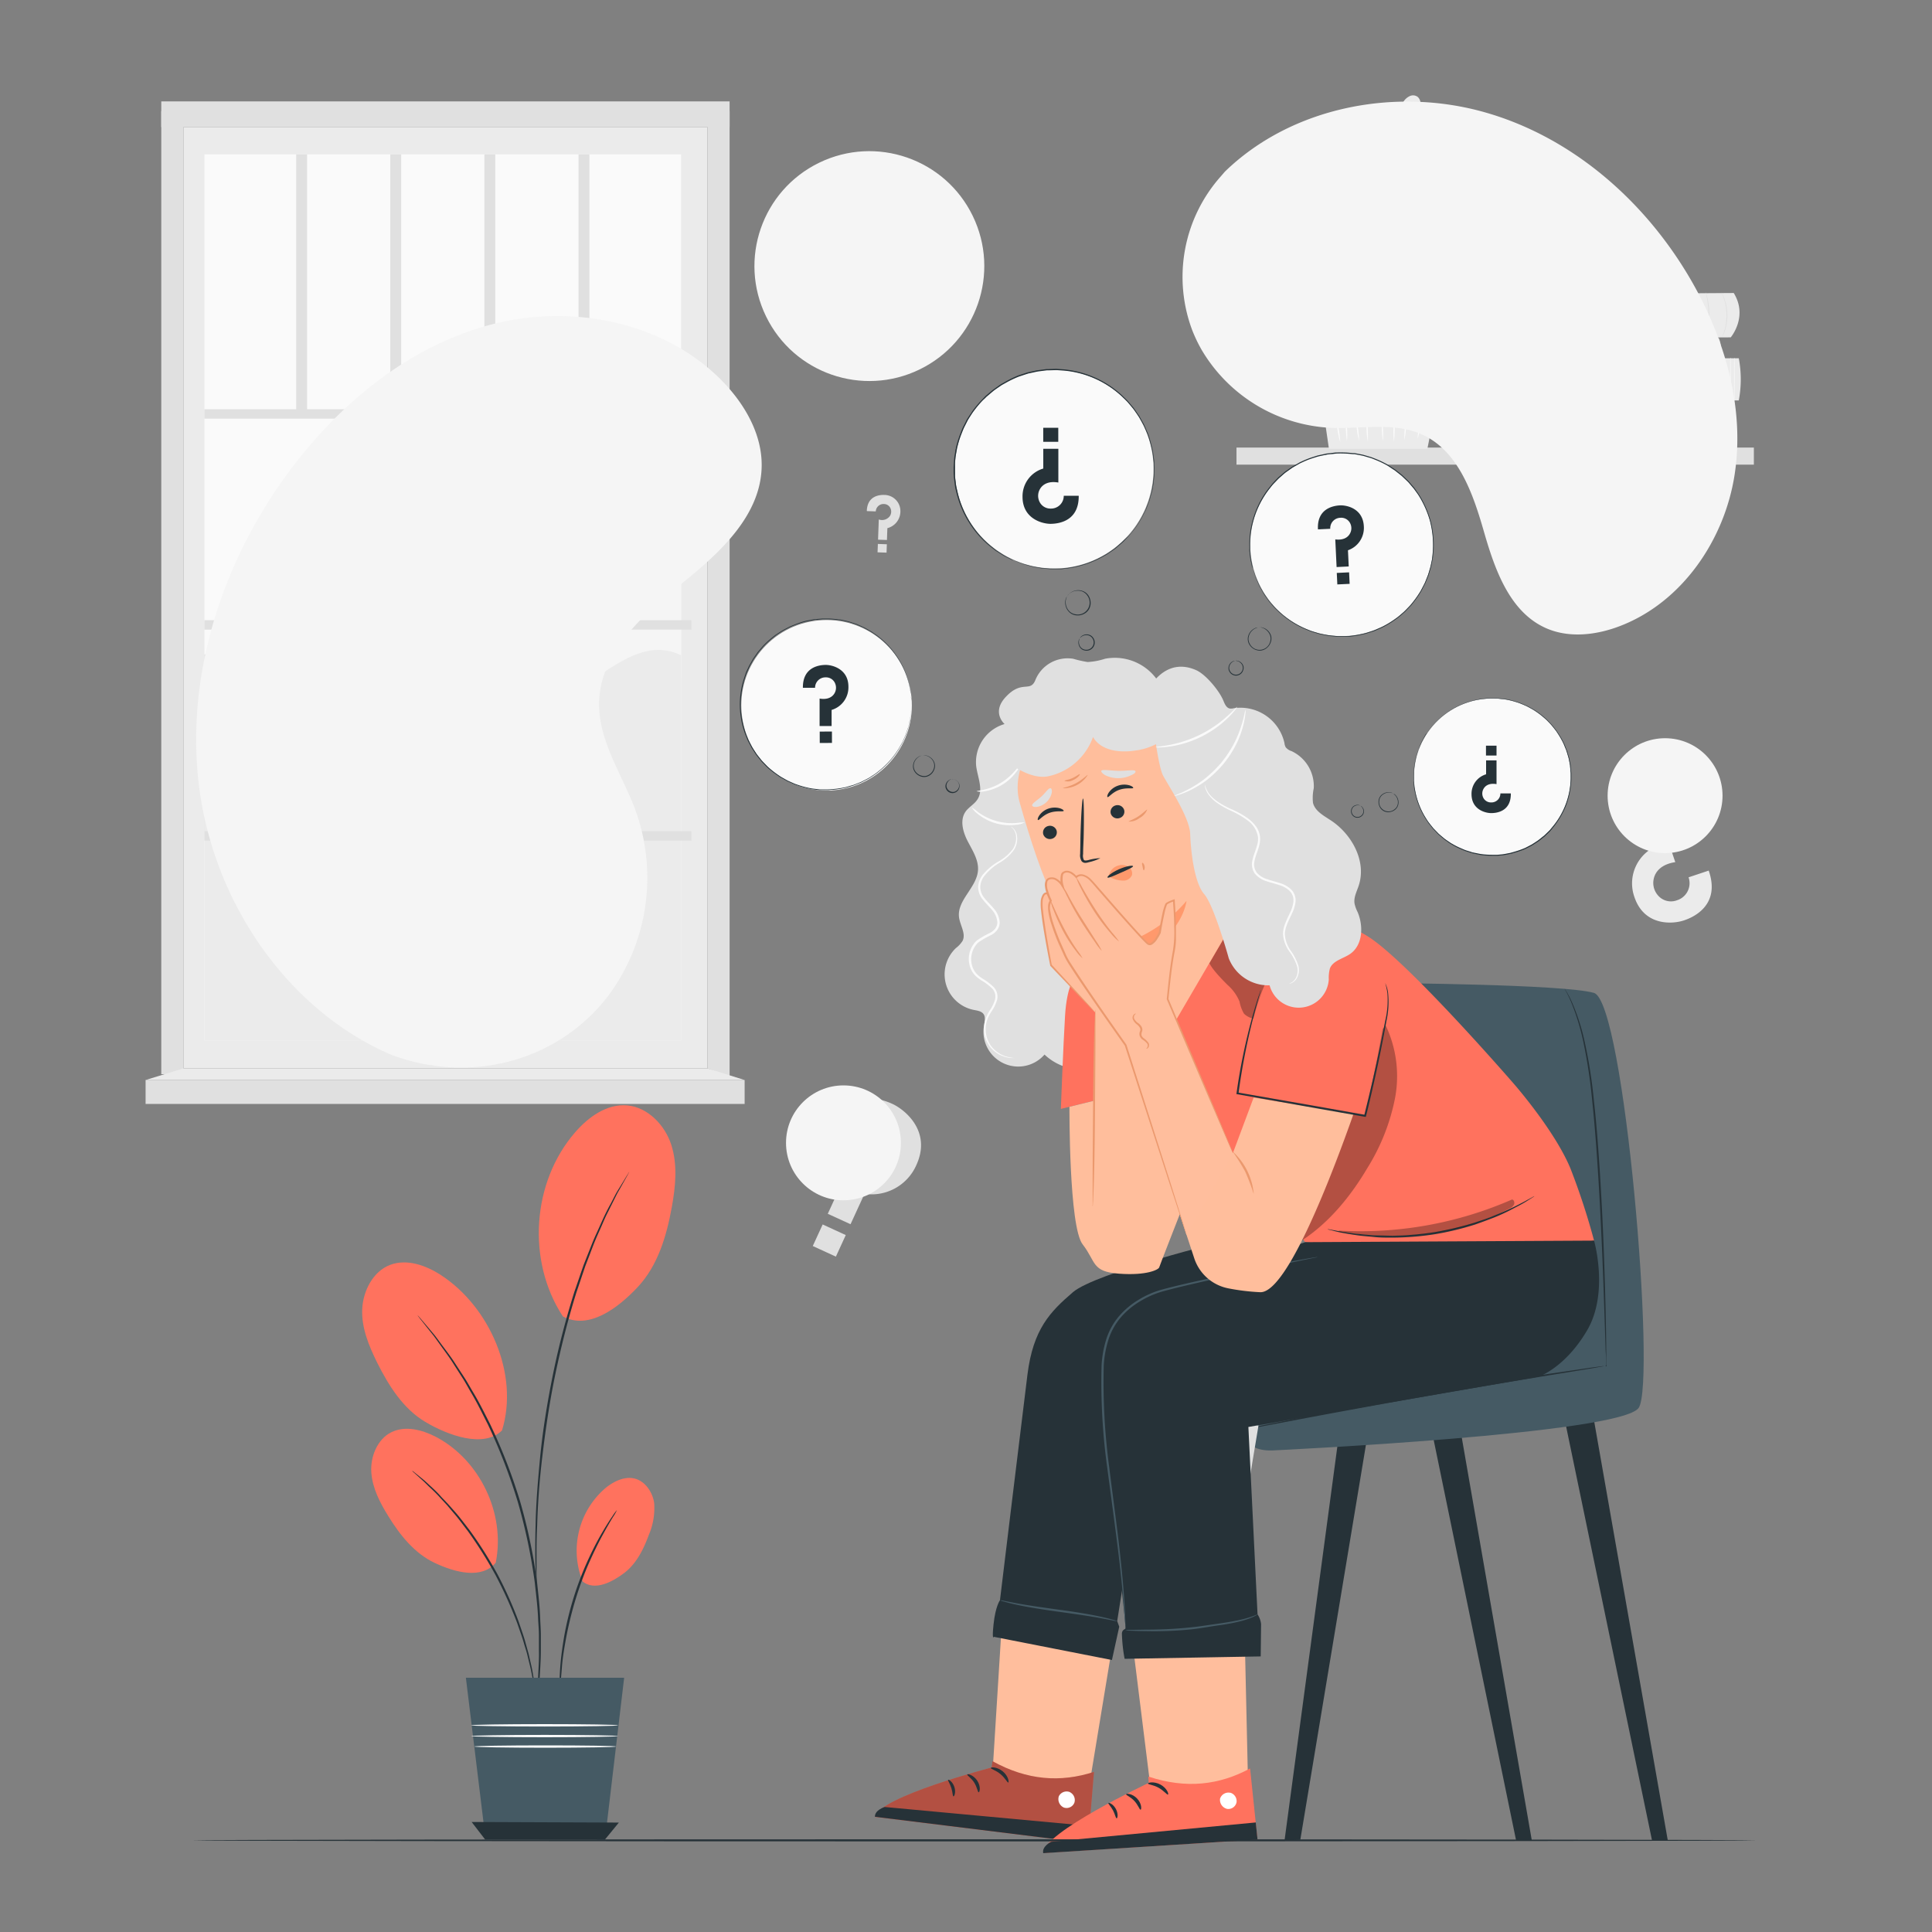 <svg xmlns="http://www.w3.org/2000/svg" viewBox="0 0 500 500"><rect x="0" y="0" width="500" height="500" fill="#808080" stroke="none"/><g id="background-complete"><rect x="47.48" y="32.88" width="135.61" height="243.61" style="fill:#ebebeb"></rect><rect x="52.9" y="39.95" width="123.37" height="229.29" style="fill:#fafafa"></rect><polygon points="188.82 278.69 183.09 276.49 183.09 28.75 188.82 28.75 188.82 278.69" style="fill:#e0e0e0"></polygon><path d="M83.14,188.05l32-29.78c4.06-3.77,9.37-7.84,14.59-6,2.51.9,4.4,3,6.86,4.07,4.92,2,10.54-.91,14.33-4.67s6.76-8.44,11.34-11.17,11.71-2.37,14,2.45v32.41l-46.56,19.94Z" style="fill:#f5f5f5"></path><path d="M52.9,169.42c11.81-4.8,23.59-.72,32,8.83,1.78,2,3.4,4.33,5.84,5.44,3.31,1.5,7.13.37,10.74,0A27.05,27.05,0,0,1,126.94,196L87.52,215.36l-34.62-.25Z" style="fill:#e0e0e0"></path><path d="M176.27,169.59c-7.78-3.76-14.62.78-21.8,5.59s-13.84,11-22.25,12.91c-5.62,1.29-11.65.57-17.09,2.51-11.07,3.94-17.47,18-29.21,18.68-6.37.36-12.09-3.5-17.78-6.4S58,197.23,52.9,201.11v68.12H176.27Z" style="fill:#ebebeb"></path><rect x="52.9" y="105.91" width="126.05" height="2.44" style="fill:#e0e0e0"></rect><rect x="52.9" y="160.51" width="126.05" height="2.44" style="fill:#e0e0e0"></rect><rect x="52.9" y="215.11" width="126.05" height="2.44" style="fill:#e0e0e0"></rect><rect x="30.28" y="188.31" width="168.61" height="6.23" transform="translate(-76.85 306.02) rotate(-90)" style="fill:#e0e0e0"></rect><rect x="76.65" y="39.95" width="2.82" height="67.18" style="fill:#e0e0e0"></rect><rect x="101.01" y="39.95" width="2.82" height="67.18" style="fill:#e0e0e0"></rect><rect x="125.36" y="39.95" width="2.82" height="67.18" style="fill:#e0e0e0"></rect><rect x="149.72" y="39.95" width="2.82" height="67.18" style="fill:#e0e0e0"></rect><rect x="41.74" y="28.75" width="5.74" height="249.25" style="fill:#e0e0e0"></rect><rect x="41.74" y="26.24" width="147.08" height="6.65" style="fill:#e0e0e0"></rect><rect x="37.68" y="279.51" width="155.03" height="6.19" style="fill:#e0e0e0"></rect><polygon points="183.09 276.49 192.7 279.51 37.67 279.51 47.48 276.49 183.09 276.49" style="fill:#ebebeb"></polygon><rect x="320" y="115.83" width="133.9" height="4.42" style="fill:#e0e0e0"></rect><rect x="342.62" y="118.03" width="6.78" height="13.99" style="fill:#e0e0e0"></rect><rect x="423.01" y="115.83" width="6.78" height="16.2" style="fill:#e0e0e0"></rect><polygon points="339.55 86.14 343.93 116.16 369.4 116.16 375.31 86.58 339.55 86.14" style="fill:#ebebeb"></polygon><path d="M371.75,105.38c0,.09-6.53.16-14.58.16s-14.57-.07-14.57-.16,6.52-.15,14.57-.15S371.75,105.3,371.75,105.38Z" style="fill:#fafafa"></path><path d="M371.85,103.91c0,.08-6.57.15-14.68.15s-14.67-.07-14.67-.15,6.57-.16,14.67-.16S371.85,103.82,371.85,103.91Z" style="fill:#fafafa"></path><path d="M371.79,102.24c0,.08-6.57.15-14.67.15s-14.67-.07-14.67-.15,6.57-.16,14.67-.16S371.79,102.15,371.79,102.24Z" style="fill:#fafafa"></path><path d="M346.86,114.45a23.36,23.36,0,0,1-.79-3.78,24.74,24.74,0,0,1-.48-3.83,24.78,24.78,0,0,1,.78,3.78A25.44,25.44,0,0,1,346.86,114.45Z" style="fill:#fafafa"></path><path d="M348.59,114.13a30,30,0,0,1-.32-3.69,28.72,28.72,0,0,1-.16-3.7,18.64,18.64,0,0,1,.46,3.68A19.15,19.15,0,0,1,348.59,114.13Z" style="fill:#fafafa"></path><path d="M351.74,114.13a20.68,20.68,0,0,1-.66-3.78,19,19,0,0,1-.19-3.84,36.52,36.52,0,0,1,.49,3.8A33.09,33.09,0,0,1,351.74,114.13Z" style="fill:#fafafa"></path><path d="M354,114.29a19.35,19.35,0,0,1-.35-3.84,19.57,19.57,0,0,1,.11-3.86,32.88,32.88,0,0,1,.19,3.85A33.52,33.52,0,0,1,354,114.29Z" style="fill:#fafafa"></path><path d="M357.89,114.13a20.76,20.76,0,0,1-.27-3.65,22.17,22.17,0,0,1,0-3.65,23.13,23.13,0,0,1,.27,3.64A23.68,23.68,0,0,1,357.89,114.13Z" style="fill:#fafafa"></path><path d="M360.75,114.29a23.73,23.73,0,0,1-.12-3.77,24.69,24.69,0,0,1,.18-3.77,23.73,23.73,0,0,1,.12,3.77A24.81,24.81,0,0,1,360.75,114.29Z" style="fill:#fafafa"></path><path d="M363.44,113.89a25.47,25.47,0,0,1,.22-3.94,26.67,26.67,0,0,1,.51-3.92,27.21,27.21,0,0,1-.22,4A26.65,26.65,0,0,1,363.44,113.89Z" style="fill:#fafafa"></path><path d="M366.9,113.49a14.09,14.09,0,0,1,.43-3.35,13.24,13.24,0,0,1,.95-3.23,31.94,31.94,0,0,1-.66,3.3A28.6,28.6,0,0,1,366.9,113.49Z" style="fill:#fafafa"></path><path d="M364.45,26.91s0,.05,0,.15l-.12.42c-.12.39-.28.94-.48,1.62s-.48,1.56-.75,2.57-.62,2.14-.92,3.42-.67,2.67-1,4.18-.65,3.13-1,4.84c-.61,3.42-1.17,7.2-1.56,11.2s-.55,7.82-.6,11.3c0,1.74,0,3.4.05,5s.1,3,.18,4.3.17,2.5.25,3.54.16,1.94.24,2.67.13,1.28.17,1.69c0,.18,0,.32,0,.44v.15s0,0,0-.14l-.07-.44c-.05-.41-.13-1-.22-1.68s-.21-1.63-.3-2.67-.23-2.23-.29-3.55-.18-2.76-.22-4.31-.07-3.2-.08-5c0-3.49.2-7.32.58-11.33s1-7.8,1.59-11.23c.34-1.71.64-3.33,1-4.84s.69-2.91,1-4.18.67-2.41,1-3.41.56-1.86.8-2.56.4-1.21.53-1.6l.15-.41Z" style="fill:#ebebeb"></path><path d="M359.85,45.5a9.84,9.84,0,0,1,4-5.22,2.24,2.24,0,0,1,2.1-.4c.89.45,1,1.75.69,2.74a7.25,7.25,0,0,1-2.88,4.1,5.66,5.66,0,0,1-4.32,1.13" style="fill:#ebebeb"></path><path d="M358.31,58.05c.66-2.59,2.64-6.28,4.7-7.88a3,3,0,0,1,1.07-.59,1.2,1.2,0,0,1,1.14.25,1.91,1.91,0,0,1,.26,1.72,10.27,10.27,0,0,1-7.43,7.8" style="fill:#ebebeb"></path><path d="M357.88,69.1a15,15,0,0,1,4.74-6.22,2.19,2.19,0,0,1,1.66-.61c.9.17,1.31,1.31,1.23,2.26-.17,2-1.6,3.52-3.08,4.74a19.07,19.07,0,0,1-4.38,2.35" style="fill:#ebebeb"></path><path d="M358.12,77a14.44,14.44,0,0,1,4-4.79,2.74,2.74,0,0,1,1.21-.56,1.17,1.17,0,0,1,1.18.47c.41.62,0,1.45-.41,2a11.57,11.57,0,0,1-5.76,4.4" style="fill:#ebebeb"></path><path d="M357.92,73.81a45.82,45.82,0,0,0-5.77-6.12c-.33-.29-.74-.6-1.15-.46a.9.9,0,0,0-.53.81,2.36,2.36,0,0,0,.22,1,11.33,11.33,0,0,0,7.43,6.51" style="fill:#ebebeb"></path><path d="M358.1,63.48l-4.53-5.76a5.67,5.67,0,0,0-1.47-1.46,1.8,1.8,0,0,0-1.93,0,1.92,1.92,0,0,0-.62,1.9,5,5,0,0,0,.88,1.89,13.62,13.62,0,0,0,3.3,3.66A5.42,5.42,0,0,0,357.87,65" style="fill:#ebebeb"></path><path d="M358.74,51.84a16.61,16.61,0,0,0-4.57-7.14A2.68,2.68,0,0,0,353,44a2,2,0,0,0-2.07,1.52,4,4,0,0,0,.41,3.13A8.11,8.11,0,0,0,353.45,51a18,18,0,0,0,5,2.83" style="fill:#ebebeb"></path><path d="M360.55,41.46c-.44-3.33-2.11-6.11-4-8.81-.41-.57-1-1.18-1.65-1.07a1.33,1.33,0,0,0-.95.85,3.3,3.3,0,0,0-.18,1.33A10.27,10.27,0,0,0,360.15,43" style="fill:#ebebeb"></path><path d="M361.81,36.17a29.8,29.8,0,0,1-.16-5.17,9.43,9.43,0,0,1,1.64-4.8,3.83,3.83,0,0,1,1.65-1.37,2,2,0,0,1,2,.28,2.33,2.33,0,0,1,.69,1.85,6.22,6.22,0,0,1-.51,2c-1.21,3-3.22,6.38-5.33,7.23" style="fill:#ebebeb"></path><path d="M342.07,40.14a2.06,2.06,0,0,1,0,.43c0,.31,0,.71,0,1.21s0,1.17,0,1.92,0,1.59.09,2.53c.08,1.88.25,4.11.53,6.58s.69,5.16,1.25,8,1.25,5.45,1.93,7.83,1.4,4.49,2.05,6.24c.31.89.63,1.67.9,2.36s.51,1.29.71,1.77l.46,1.11a2.17,2.17,0,0,1,.14.4,2,2,0,0,1-.2-.37l-.5-1.09c-.22-.48-.49-1.06-.76-1.75s-.62-1.47-.94-2.35c-.68-1.74-1.41-3.86-2.12-6.24s-1.39-5-2-7.85-1-5.52-1.24-8-.41-4.72-.46-6.6c-.05-.94,0-1.79,0-2.54s0-1.39,0-1.92,0-.91,0-1.21A3,3,0,0,1,342.07,40.14Z" style="fill:#e0e0e0"></path><path d="M342.78,53.83a7.22,7.22,0,0,1,1.62-4.44,1.61,1.61,0,0,1,1.34-.74c.7.11,1,1,1,1.71a5.31,5.31,0,0,1-1.12,3.44A4.19,4.19,0,0,1,343,55.54" style="fill:#e0e0e0"></path><path d="M344.32,62.72a12.2,12.2,0,0,1,1.57-6.41,2.23,2.23,0,0,1,.61-.65.88.88,0,0,1,.83-.08,1.33,1.33,0,0,1,.53,1.11,7.58,7.58,0,0,1-3.45,7" style="fill:#e0e0e0"></path><path d="M346.31,70.34a11.1,11.1,0,0,1,1.94-5.29,1.61,1.61,0,0,1,1-.79c.65-.09,1.17.6,1.31,1.26a5.39,5.39,0,0,1-1.12,3.92,14,14,0,0,1-2.5,2.58" style="fill:#e0e0e0"></path><path d="M348.11,75.7a10.61,10.61,0,0,1,1.76-4.17,2.23,2.23,0,0,1,.71-.66.84.84,0,0,1,.9.06c.41.33.32,1,.15,1.49a8.59,8.59,0,0,1-3,4.29" style="fill:#e0e0e0"></path><path d="M347.31,73.54a31.67,31.67,0,0,0-5.19-2.87.87.87,0,0,0-.88,0,.65.65,0,0,0-.19.67,1.57,1.57,0,0,0,.35.63,7.84,7.84,0,0,0,6.41,2.77" style="fill:#e0e0e0"></path><path d="M345.3,66.47,341,63.56a3.64,3.64,0,0,0-1.3-.66,1.31,1.31,0,0,0-1.32.42,1.41,1.41,0,0,0,0,1.43,3.56,3.56,0,0,0,1,1.09,9.53,9.53,0,0,0,3,1.75,3.82,3.82,0,0,0,3.09,0" style="fill:#e0e0e0"></path><path d="M343.33,58.4a11.38,11.38,0,0,0-4.58-3.83,1.84,1.84,0,0,0-1-.23,1.47,1.47,0,0,0-1.1,1.5,2.82,2.82,0,0,0,.92,2A5.63,5.63,0,0,0,339.55,59a12.61,12.61,0,0,0,4,.8" style="fill:#e0e0e0"></path><path d="M342.42,50.93a13.61,13.61,0,0,0-4.58-5.1c-.39-.29-.9-.58-1.34-.35a1,1,0,0,0-.47.79,2.17,2.17,0,0,0,.16.94,7.1,7.1,0,0,0,6.27,4.84" style="fill:#e0e0e0"></path><path d="M342.19,47A19.28,19.28,0,0,1,341,43.56a6.91,6.91,0,0,1,.12-3.64,2.88,2.88,0,0,1,.84-1.3,1.44,1.44,0,0,1,1.43-.26,1.62,1.62,0,0,1,.86,1.1,4.48,4.48,0,0,1,.06,1.46c-.2,2.34-.88,5.07-2.13,6.12" style="fill:#e0e0e0"></path><path d="M374.27,39.85a2.43,2.43,0,0,1,0,.43c0,.3,0,.71,0,1.21s0,1.17,0,1.92,0,1.6-.05,2.54c-.05,1.88-.2,4.12-.46,6.6s-.68,5.19-1.24,8-1.25,5.47-1.95,7.85-1.44,4.49-2.12,6.24c-.32.88-.66,1.66-.94,2.35s-.54,1.27-.76,1.75l-.51,1.09-.19.37a1.5,1.5,0,0,1,.14-.4l.45-1.11c.21-.49.45-1.08.71-1.77s.59-1.48.9-2.36c.65-1.75,1.35-3.87,2-6.24s1.36-5,1.93-7.83,1-5.51,1.25-8,.45-4.7.53-6.58c.06-.94.07-1.79.09-2.54s0-1.39,0-1.91,0-.91,0-1.21A2.43,2.43,0,0,1,374.27,39.85Z" style="fill:#ebebeb"></path><path d="M373.56,53.54a7.28,7.28,0,0,0-1.62-4.44,1.63,1.63,0,0,0-1.35-.74c-.69.11-1,1-1,1.71a5.32,5.32,0,0,0,1.12,3.43,4.17,4.17,0,0,0,2.71,1.75" style="fill:#ebebeb"></path><path d="M372,62.43A12.36,12.36,0,0,0,370.44,56a2.29,2.29,0,0,0-.6-.64.85.85,0,0,0-.83-.08,1.3,1.3,0,0,0-.53,1.11,7.54,7.54,0,0,0,3.45,7" style="fill:#ebebeb"></path><path d="M370,70.05a11.1,11.1,0,0,0-1.94-5.29,1.58,1.58,0,0,0-1-.79c-.65-.09-1.16.6-1.3,1.26a5.34,5.34,0,0,0,1.11,3.92,14,14,0,0,0,2.5,2.58" style="fill:#ebebeb"></path><path d="M368.22,75.4a10.63,10.63,0,0,0-1.76-4.16,2.2,2.2,0,0,0-.7-.66.85.85,0,0,0-.91.06c-.4.33-.31,1-.14,1.49a8.51,8.51,0,0,0,3,4.29" style="fill:#ebebeb"></path><path d="M369,73.25a31.76,31.76,0,0,1,5.2-2.87.86.86,0,0,1,.87,0,.64.64,0,0,1,.2.66,1.69,1.69,0,0,1-.36.64,7.83,7.83,0,0,1-6.4,2.77" style="fill:#ebebeb"></path><path d="M371,66.17l4.28-2.9a3.72,3.72,0,0,1,1.3-.66,1.28,1.28,0,0,1,1.32.42,1.38,1.38,0,0,1,0,1.43,3.56,3.56,0,0,1-1,1.09,9.31,9.31,0,0,1-3,1.75,3.82,3.82,0,0,1-3.09,0" style="fill:#ebebeb"></path><path d="M373,58.11a11.35,11.35,0,0,1,4.58-3.84,1.91,1.91,0,0,1,1-.22,1.48,1.48,0,0,1,1.1,1.5,2.85,2.85,0,0,1-.93,2,5.63,5.63,0,0,1-1.94,1.12,12.89,12.89,0,0,1-4,.8" style="fill:#ebebeb"></path><path d="M373.92,50.64a13.58,13.58,0,0,1,4.57-5.1c.39-.29.9-.58,1.34-.35a1,1,0,0,1,.47.78,2.34,2.34,0,0,1-.15,1,7.1,7.1,0,0,1-6.28,4.84" style="fill:#ebebeb"></path><path d="M374.15,46.75a20.37,20.37,0,0,0,1.18-3.48,6.91,6.91,0,0,0-.13-3.64,2.8,2.8,0,0,0-.84-1.3,1.42,1.42,0,0,0-1.43-.26,1.58,1.58,0,0,0-.85,1.1,4,4,0,0,0-.06,1.46c.19,2.34.87,5.07,2.13,6.12" style="fill:#ebebeb"></path><path d="M336.62,80.2v5.62A2.17,2.17,0,0,0,338.75,88h36.87a2.17,2.17,0,0,0,2.13-2.21V80.2Z" style="fill:#ebebeb"></path><polygon points="339.82 88.03 340.13 89.81 374.15 92.34 375.02 88.03 339.82 88.03" style="fill:#e0e0e0"></polygon><path d="M394.37,76.19s-6.11,4.86-.25,11.27a.52.52,0,0,0,.38.17l53.41-.32s4.56-5.34.78-11.48Z" style="fill:#ebebeb"></path><path d="M436.11,81.26c0,.06-6.65.11-14.85.11s-14.86-.05-14.86-.11,6.65-.11,14.86-.11S436.11,81.2,436.11,81.26Z" style="fill:#e0e0e0"></path><path d="M427.8,83.27c0,.07-3.12.12-7,.12s-7,0-7-.12,3.12-.11,7-.11S427.8,83.21,427.8,83.27Z" style="fill:#e0e0e0"></path><path d="M441.57,87.13s.12-.64.28-1.67a24.06,24.06,0,0,0-.07-8.12c-.18-1-.35-1.65-.31-1.66a1.8,1.8,0,0,1,.15.43c.09.28.2.69.31,1.2a21.24,21.24,0,0,1,.45,4.08,20.57,20.57,0,0,1-.38,4.1c-.1.51-.2.93-.28,1.21A2.06,2.06,0,0,1,441.57,87.13Z" style="fill:#e0e0e0"></path><path d="M445.56,75.76a3,3,0,0,1,.23.41,3.37,3.37,0,0,1,.24.5,6.88,6.88,0,0,1,.27.68,11.92,11.92,0,0,1,.51,1.84,14.06,14.06,0,0,1,.23,2.34,13.24,13.24,0,0,1-.19,2.35,12.79,12.79,0,0,1-.48,1.86c-.08.26-.18.48-.26.68a5,5,0,0,1-.23.5,2.37,2.37,0,0,1-.23.41s.26-.62.57-1.64a13.24,13.24,0,0,0,.43-1.84,15.14,15.14,0,0,0,.18-2.31,16.1,16.1,0,0,0-.21-2.31,13.89,13.89,0,0,0-.46-1.83C445.83,76.38,445.52,75.78,445.56,75.76Z" style="fill:#e0e0e0"></path><path d="M402.8,87.2a1.71,1.71,0,0,1-.25-.37,4.57,4.57,0,0,1-.25-.46,5.56,5.56,0,0,1-.28-.64A10.06,10.06,0,0,1,401.5,84a11.22,11.22,0,0,1-.21-2.24,11.87,11.87,0,0,1,.26-2.24,10.45,10.45,0,0,1,.57-1.74,6.28,6.28,0,0,1,.3-.63,3.59,3.59,0,0,1,.26-.46,2,2,0,0,1,.26-.36s-.31.56-.68,1.51a10.94,10.94,0,0,0-.51,1.73,12.2,12.2,0,0,0-.25,2.19,12.52,12.52,0,0,0,.19,2.2,11,11,0,0,0,.47,1.74C402.51,86.63,402.84,87.18,402.8,87.2Z" style="fill:#e0e0e0"></path><path d="M397,88.56a2.07,2.07,0,0,1-.27-.42,4.74,4.74,0,0,1-.28-.52c-.1-.21-.22-.45-.32-.72a11.55,11.55,0,0,1-.61-2,13.67,13.67,0,0,1-.31-2.51,14.23,14.23,0,0,1,.2-2.52,11.34,11.34,0,0,1,.53-2,6.74,6.74,0,0,1,.29-.74,5.46,5.46,0,0,1,.25-.53,2.36,2.36,0,0,1,.26-.43s-.3.65-.66,1.75a14.24,14.24,0,0,0-.48,2,16.15,16.15,0,0,0-.17,2.49,14.33,14.33,0,0,0,.28,2.47,13.25,13.25,0,0,0,.56,2C396.7,87.92,397.07,88.54,397,88.56Z" style="fill:#e0e0e0"></path><path d="M446,104.26v10.65H426.18V104.26Z" style="fill:#ebebeb"></path><path d="M382.08,109.68c0,.09,0,.19,0,.28a6,6,0,0,0,5.89,5.72h58.9v-.77h-14a5.23,5.23,0,0,1-5.11-5.33h0a5.22,5.22,0,0,1,5.11-5.32h14v-1.14l-58.92.21A6,6,0,0,0,382.08,109.68Z" style="fill:#e0e0e0"></path><path d="M446,109.72c0,.07-4.06.12-9.08.12s-9.08,0-9.08-.12,4.07-.11,9.08-.11S446,109.66,446,109.72Z" style="fill:#e0e0e0"></path><path d="M445.67,112.12c0,.07-3.85.12-8.6.12s-8.59,0-8.59-.12,3.85-.11,8.59-.11S445.67,112.06,445.67,112.12Z" style="fill:#e0e0e0"></path><path d="M446,114.32c0,.06-3.46.11-7.72.11s-7.73-.05-7.73-.11,3.46-.11,7.73-.11S446,114.26,446,114.32Z" style="fill:#e0e0e0"></path><path d="M446,107.57c0,.06-4,.11-8.89.11s-8.9-.05-8.9-.11,4-.11,8.9-.11S446,107.51,446,107.57Z" style="fill:#e0e0e0"></path><path d="M445.67,105.41c0,.06-3.55.11-7.92.11s-7.92,0-7.92-.11,3.55-.11,7.92-.11S445.67,105.35,445.67,105.41Z" style="fill:#e0e0e0"></path><path d="M389.22,103.51a13.69,13.69,0,0,0-1.25,1.55,8.14,8.14,0,0,0,.1,9.13,13.51,13.51,0,0,0,1.29,1.52,2,2,0,0,1-.43-.33,6.82,6.82,0,0,1-1-1.1,8.06,8.06,0,0,1-1.54-4.64,8.16,8.16,0,0,1,1.43-4.67,6.71,6.71,0,0,1,1-1.12A1.75,1.75,0,0,1,389.22,103.51Z" style="fill:#f5f5f5"></path><path d="M387.23,103.28a14.34,14.34,0,0,0-1.26,1.55,8.41,8.41,0,0,0-1.34,4.58,8.29,8.29,0,0,0,1.45,4.55,14.41,14.41,0,0,0,1.28,1.52,2.56,2.56,0,0,1-.42-.33,6.67,6.67,0,0,1-1-1.09,8,8,0,0,1-.11-9.32,7.15,7.15,0,0,1,1-1.12A2.15,2.15,0,0,1,387.23,103.28Z" style="fill:#f5f5f5"></path><path d="M427.25,103.51a13.69,13.69,0,0,0-1.25,1.55,8.14,8.14,0,0,0,.1,9.13,13.51,13.51,0,0,0,1.29,1.52,2,2,0,0,1-.43-.33,6.82,6.82,0,0,1-1-1.1,8.06,8.06,0,0,1-1.54-4.64,8.16,8.16,0,0,1,1.43-4.67,6.71,6.71,0,0,1,1-1.12A1.75,1.75,0,0,1,427.25,103.51Z" style="fill:#f5f5f5"></path><path d="M425.26,103.28a14.34,14.34,0,0,0-1.26,1.55,8.41,8.41,0,0,0-1.34,4.58,8.29,8.29,0,0,0,1.45,4.55,14.41,14.41,0,0,0,1.28,1.52,2.56,2.56,0,0,1-.42-.33,7.13,7.13,0,0,1-1-1.09,8,8,0,0,1-.1-9.32,7.15,7.15,0,0,1,1-1.12A2.15,2.15,0,0,1,425.26,103.28Z" style="fill:#f5f5f5"></path><path d="M395.92,111.18l-.06-4.33a3.22,3.22,0,0,0-.14-1.12,1,1,0,0,0-.79-.69c-.52-.24-1.33.21-1.7.83a4.27,4.27,0,0,0-.4,2.13,30.11,30.11,0,0,0,.16,3.42,3.94,3.94,0,0,0,.38,1.56,1.39,1.39,0,0,0,1.27.8,1.44,1.44,0,0,0,1.11-1A4.45,4.45,0,0,0,395.92,111.18Z" style="fill:#f5f5f5"></path><path d="M418.8,109.93c0,.06-4.26.11-9.51.11s-9.51-.05-9.51-.11,4.25-.11,9.51-.11S418.8,109.87,418.8,109.93Z" style="fill:#f5f5f5"></path><polygon points="391.98 103.08 391.87 92.99 397.14 92.99 397.32 103.08 391.98 103.08" style="fill:#f5f5f5"></polygon><path d="M396.83,94.79a27.34,27.34,0,0,1-4.9,0,25.07,25.07,0,0,1,4.9,0Z" style="fill:#e0e0e0"></path><path d="M396.83,96.34a25.07,25.07,0,0,1-4.9,0,27.34,27.34,0,0,1,4.9,0Z" style="fill:#e0e0e0"></path><path d="M396.83,97.9a27.34,27.34,0,0,1-4.9,0,27.34,27.34,0,0,1,4.9,0Z" style="fill:#e0e0e0"></path><path d="M396.83,99.46a27.34,27.34,0,0,1-4.9,0,27.34,27.34,0,0,1,4.9,0Z" style="fill:#e0e0e0"></path><path d="M396.83,101a27.34,27.34,0,0,1-4.9,0,27.34,27.34,0,0,1,4.9,0Z" style="fill:#e0e0e0"></path><path d="M391.59,92.72H450a29.6,29.6,0,0,1,0,10.91H391.84v-.74h3.55a1.71,1.71,0,0,0,1.68-1.75v-6a1.72,1.72,0,0,0-1.68-1.75h-3.8Z" style="fill:#ebebeb"></path><path d="M405.4,98.18h1a.17.17,0,0,1,.1,0,.21.21,0,0,1,.11.19.15.15,0,0,1,0,.07l-.06.26a2.89,2.89,0,0,1-.62,1.15,1.11,1.11,0,0,1-.83.45H405a1,1,0,0,1-.67-.5,2.43,2.43,0,0,1-.29-1.23,3.37,3.37,0,0,1,.12-.87,2.8,2.8,0,0,1,.58-1.17,1.13,1.13,0,0,1,.87-.49.75.75,0,0,1,.37.09,1.17,1.17,0,0,1,.57.74.17.17,0,0,1,0,.1.23.23,0,0,1,0,.11.2.2,0,0,1-.18.11h-.07a.2.2,0,0,1-.13-.14v0a.9.9,0,0,0-.12-.24.51.51,0,0,0-.79-.17,1.88,1.88,0,0,0-.53.8,3,3,0,0,0-.23,1.15,2.16,2.16,0,0,0,.16.9c.13.26.3.4.51.4a.72.72,0,0,0,.48-.3,3,3,0,0,0,.5-.94h-.7a.25.25,0,0,1-.24-.25.64.64,0,0,1,0-.07A.24.24,0,0,1,405.4,98.18Z" style="fill:#fafafa"></path><path d="M408.72,96.2l0,.07q.06.23.69,3.78a.43.43,0,0,0,0,0,.27.27,0,0,1,0,.12.2.2,0,0,1-.18.11h0a.18.18,0,0,1-.16-.15l-.23-1.25h-1.2l-.58,1.26s0,0,0,0a.26.26,0,0,1-.18.11.28.28,0,0,1-.12,0,.21.21,0,0,1-.09-.18.17.17,0,0,1,0-.07l.18-.41c.84-1.91,1.34-3,1.51-3.39a.21.21,0,0,1,.2-.15A.21.21,0,0,1,408.72,96.2Zm-.26.84-.65,1.43h.92Z" style="fill:#fafafa"></path><path d="M412,100.33h-1.76a.21.21,0,0,1-.11,0,.31.31,0,0,1-.1-.23h0c0-.08.16-1.33.48-3.76a.22.22,0,0,0,0-.08.19.19,0,0,1,.19-.13.16.16,0,0,1,.1,0,.22.22,0,0,1,.11.2c0,.16,0,.5-.12,1-.2,1.6-.3,2.45-.31,2.54H412a.25.25,0,0,1,.12,0,.2.2,0,0,1,.13.2.15.15,0,0,1,0,.07A.24.24,0,0,1,412,100.33Z" style="fill:#fafafa"></path><path d="M414.39,96.2l0,.07q.06.23.69,3.78v0a.25.25,0,0,1,0,.12.21.21,0,0,1-.18.11h0a.17.17,0,0,1-.16-.15l-.24-1.25h-1.2l-.57,1.26s0,0,0,0a.26.26,0,0,1-.18.11.28.28,0,0,1-.12,0,.21.21,0,0,1-.09-.18.17.17,0,0,1,0-.07l.18-.41c.84-1.91,1.34-3,1.51-3.39a.21.21,0,0,1,.2-.15A.21.21,0,0,1,414.39,96.2Zm-.26.84-.65,1.43h.92Z" style="fill:#fafafa"></path><path d="M417.2,98.37c.13.39.24.7.32.92.18.52.27.8.27.83a.19.19,0,0,1,0,.11.21.21,0,0,1-.17.1q-.12,0-.18-.15a.46.46,0,0,0,0-.09c-.09-.23-.25-.66-.47-1.3l-1,1.42a.21.21,0,0,1-.18.12.2.2,0,0,1-.11,0,.22.22,0,0,1-.1-.19v0a.55.55,0,0,1,.11-.18c.33-.45.7-1,1.1-1.61,0-.12-.08-.24-.12-.34-.37-1-.56-1.59-.56-1.63a.23.23,0,0,1,0-.11.18.18,0,0,1,.17-.11.2.2,0,0,1,.19.12l.59,1.66,1.18-1.67a.25.25,0,0,1,.18-.11.17.17,0,0,1,.1,0,.2.2,0,0,1,.1.19.52.52,0,0,1,0,.11Z" style="fill:#fafafa"></path><path d="M421.56,96.11a.15.15,0,0,1,.09,0,.23.23,0,0,1,.12.19c-.29,2.37-.45,3.65-.48,3.85a2.43,2.43,0,0,1-.38,1,1.35,1.35,0,0,1-1.17.6,1.37,1.37,0,0,1-.56-.16,1.2,1.2,0,0,1-.62-.57.19.19,0,0,1,0-.1.2.2,0,0,1,0-.11.18.18,0,0,1,.18-.11.18.18,0,0,1,.16.09,1.12,1.12,0,0,0,.91.53.87.87,0,0,0,.7-.37,2,2,0,0,0,.38-1.15,1,1,0,0,1-.26.29,1,1,0,0,1-.63.21h-.12a.92.92,0,0,1-.66-.5,2.27,2.27,0,0,1-.3-1.22q0-.33,0-.69a15.91,15.91,0,0,1,.24-1.58.14.14,0,0,1,0-.06.19.19,0,0,1,.19-.15.19.19,0,0,1,.1,0,.19.19,0,0,1,.1.17q0,.16-.09.84a10.18,10.18,0,0,0-.14,1.28,2.53,2.53,0,0,0,.16,1c.12.3.29.45.52.45h.07a.92.92,0,0,0,.52-.44,2.64,2.64,0,0,0,.44-1l.27-2.09a.24.24,0,0,1,0-.09A.2.2,0,0,1,421.56,96.11Z" style="fill:#fafafa"></path><path d="M447.84,103.78c-.06,0-.11-2.51-.11-5.6s0-5.6.11-5.6.11,2.51.11,5.6S447.9,103.78,447.84,103.78Z" style="fill:#f5f5f5"></path><path d="M400,103.78c-.06,0-.11-2.51-.11-5.6s.05-5.6.11-5.6.11,2.51.11,5.6S400.07,103.78,400,103.78Z" style="fill:#e0e0e0"></path><path d="M448.86,103.78c-.06,0-.1-2.51-.1-5.6s0-5.6.1-5.6.11,2.51.11,5.6S448.92,103.78,448.86,103.78Z" style="fill:#f5f5f5"></path><path d="M399.05,103.78c-.06,0-.11-2.51-.11-5.6s.05-5.6.11-5.6.11,2.51.11,5.6S399.11,103.78,399.05,103.78Z" style="fill:#e0e0e0"></path><path d="M433.67,94.42v0c1.59,1.35,3.76,3.17,6.18,5.2l.05,0-.07,0-.82.23-5.22,1.42h0L429,99.22l-1.34-.59-.35-.16-.09,0h0l.09,0,.36.15,1.34.58,4.74,2.06h0L439,99.82l.82-.23v.07l-6.16-5.21h0" style="fill:#e0e0e0"></path><polygon points="439.28 98.79 439.61 99.12 440.06 99.02 439.87 99.45 440.1 99.87 439.64 99.81 439.33 100.17 439.25 99.7 438.82 99.5 439.23 99.27 439.28 98.79" style="fill:#e0e0e0"></polygon><polygon points="433.35 100.84 433.58 101.04 433.87 100.95 433.76 101.24 433.92 101.5 433.63 101.48 433.44 101.73 433.37 101.42 433.09 101.31 433.34 101.15 433.35 100.84" style="fill:#e0e0e0"></polygon><polygon points="426.81 98.04 427.17 98.06 427.4 97.76 427.49 98.13 427.84 98.26 427.52 98.47 427.51 98.85 427.23 98.61 426.88 98.71 427.01 98.36 426.81 98.04" style="fill:#e0e0e0"></polygon><polygon points="442.05 94.51 442.41 94.53 442.64 94.23 442.73 94.6 443.08 94.73 442.77 94.94 442.75 95.32 442.47 95.08 442.12 95.18 442.25 94.82 442.05 94.51" style="fill:#e0e0e0"></polygon><polygon points="433.37 94.25 433.6 94.27 433.75 94.08 433.8 94.31 434.02 94.4 433.83 94.53 433.82 94.77 433.64 94.62 433.41 94.69 433.5 94.46 433.37 94.25" style="fill:#e0e0e0"></polygon><path d="M442.56,94.77s-2,0-4.46-.15-4.46-.22-4.46-.24,2,0,4.46.15S442.56,94.75,442.56,94.77Z" style="fill:#e0e0e0"></path><path d="M444.81,92.63H385.53c-.78-1.84-1-3.58,0-5.15h59.28A6.24,6.24,0,0,1,444.81,92.63Z" style="fill:#e0e0e0"></path><rect x="397.8" y="88.95" width="32.11" height="1.87" style="fill:#ebebeb"></rect><path d="M387.8,92.66a1.89,1.89,0,0,1-.47-.63,4.69,4.69,0,0,1-.31-3.72,1.63,1.63,0,0,1,.36-.69,7.24,7.24,0,0,1-.21.74,5.39,5.39,0,0,0,.3,3.6A5.66,5.66,0,0,1,387.8,92.66Z" style="fill:#e0e0e0"></path><path d="M389.09,92.66a1.89,1.89,0,0,1-.47-.63,4.51,4.51,0,0,1-.54-1.82,4.66,4.66,0,0,1,.22-1.9,1.78,1.78,0,0,1,.36-.69,7.24,7.24,0,0,1-.21.74,5.39,5.39,0,0,0,.3,3.6A7,7,0,0,1,389.09,92.66Z" style="fill:#e0e0e0"></path><path d="M442.41,92.53a10.81,10.81,0,0,0,.41-2.51,11.49,11.49,0,0,0-.38-2.52A4.72,4.72,0,0,1,443,90,4.59,4.59,0,0,1,442.41,92.53Z" style="fill:#f5f5f5"></path><path d="M441.3,92.52c-.06,0,.19-1.1.18-2.46s-.25-2.45-.18-2.46a7.76,7.76,0,0,1,0,4.92Z" style="fill:#f5f5f5"></path><path d="M214.62,291.68l6,2.73s2.29-5,7.53-2.7a5.31,5.31,0,0,1,3.26,5.21,5.9,5.9,0,0,1-2.64,4.63c-1.78,1.2-4.69,1.7-8.37-.85l-6.17,13.43,5.89,2.7,3.61-7.86a12.67,12.67,0,0,0,13.42-7.45c4-8.7-2.89-14.31-6.23-15.85C228.33,284.5,219.33,281.12,214.62,291.68Z" style="fill:#e0e0e0"></path><rect x="211.32" y="317.98" width="6.58" height="6.14" transform="translate(153.53 -60.26) rotate(24.66)" style="fill:#e0e0e0"></rect><path d="M442.21,225.31,437,227.05a4.63,4.63,0,0,1-3,5.94,4.41,4.41,0,0,1-4.95-1.3,4.87,4.87,0,0,1-1.05-4.31c.39-1.74,1.87-3.7,5.56-4.26l-3.94-11.66-5.11,1.73,2.31,6.83A10.54,10.54,0,0,0,423,232.19c2.56,7.55,9.92,7,12.83,6C438,237.48,445.39,234.39,442.21,225.31Z" style="fill:#ebebeb"></path><rect x="422.71" y="204.96" width="5.47" height="5.11" transform="translate(894.92 267.98) rotate(161.34)" style="fill:#ebebeb"></rect><path d="M224.33,132.27l2.32.08a2,2,0,0,1,2.09-1.91,1.87,1.87,0,0,1,1.78,1.27,2.08,2.08,0,0,1-.24,1.87,2.51,2.51,0,0,1-2.85.86l-.19,5.23,2.3.08.11-3.06a4.49,4.49,0,0,0,3.37-4.26,4.18,4.18,0,0,0-4.19-4.34C227.83,128.06,224.44,128.18,224.33,132.27Z" style="fill:#e0e0e0"></path><rect x="227.16" y="140.79" width="2.33" height="2.17" transform="translate(5.29 -8.17) rotate(2.08)" style="fill:#e0e0e0"></rect></g><g id="background-simple"><path d="M101.53,273.09l2,.67c17.29,5.68,36.35,1.7,49.28-10.87a46.64,46.64,0,0,0,4.62-5.2,51.24,51.24,0,0,0,7.09-47.83c-3.43-9.33-9.67-18.11-9.48-28,.25-12.88,11.1-22.58,21.08-30.59s20.82-17.75,21-30.64c.12-8.07-4.19-15.71-9.79-21.59-14.82-15.56-38.66-20.41-59.31-15.28s-38.22,19-51.3,35.76C58.46,142.93,47.9,173.23,51.45,203S73.9,261.33,101.53,273.09Z" style="fill:#f5f5f5"></path><path d="M317,44.42l-1.13,1.31a39.14,39.14,0,0,0-7.27,39.86,38.7,38.7,0,0,0,2.41,5,41.13,41.13,0,0,0,33.21,20.12c8,.36,16.42-1.53,23.69,1.69,9.47,4.19,13.27,15.24,16.11,25.12s6.67,20.92,16.15,25.07c5.94,2.6,12.93,1.78,19-.54,16.12-6.14,27.12-22.28,29.74-39.16s-2.22-34.21-10.54-49.09c-11.65-20.85-30.8-38.09-54-44.71S334.31,27.62,317,44.42Z" style="fill:#f5f5f5"></path><circle cx="224.99" cy="68.87" r="29.74" transform="translate(-7.47 105.27) rotate(-25.92)" style="fill:#f5f5f5"></circle><circle cx="430.92" cy="205.92" r="14.87" style="fill:#f5f5f5"></circle><circle cx="218.29" cy="295.77" r="14.87" style="fill:#f5f5f5"></circle></g><g id="Plant"><path d="M145.63,340.62c-9.32-14.26-8-34.64,3.18-47.54,3.45-4,8.28-7.49,13.56-7s9.74,5.09,11.38,10.26,1.08,10.75.11,16.08c-1.35,7.46-3.61,15.1-8.79,20.64s-12.78,11.24-19.44,7.6" style="fill:#FF725E"></path><path d="M150.79,409.29a21.33,21.33,0,0,1,5.94-24.21c2.15-1.75,5-3.11,7.63-2.4s4.56,3.51,4.94,6.32a17.64,17.64,0,0,1-1.41,8.29c-1.37,3.73-3.23,7.46-6.4,9.84s-7.6,4.63-10.7,2.16" style="fill:#FF725E"></path><path d="M128.3,404.39c2.56-12.65-4.1-26.6-15.55-32.56-3.55-1.84-7.93-2.94-11.51-1.15S95.81,377,96.1,381.09s2.26,7.86,4.43,11.34c3,4.87,6.77,9.61,12,12.06s12.14,4.32,15.8-.1" style="fill:#FF725E"></path><path d="M129.92,370.19c4.46-14.41-3.11-31.88-15.73-40.15-3.92-2.56-8.87-4.35-13.25-2.68s-7,6.7-7.2,11.49,1.71,9.42,3.83,13.72c3,6,6.74,12,12.5,15.42s15.07,6.92,19.85,2.2" style="fill:#FF725E"></path><path d="M138.88,440.62a2.8,2.8,0,0,1-.14-.69c-.08-.53-.18-1.19-.3-2-.06-.45-.13-.93-.2-1.46s-.22-1.1-.33-1.71c-.24-1.23-.48-2.63-.88-4.16-.19-.76-.38-1.57-.58-2.4s-.5-1.68-.76-2.57c-.48-1.79-1.19-3.64-1.85-5.61a110.31,110.31,0,0,0-5.57-12.34,109.41,109.41,0,0,0-7.2-11.45c-1.28-1.65-2.43-3.26-3.65-4.65l-1.73-2.05L114,387.71c-1.05-1.18-2.08-2.16-3-3l-1.24-1.22-1.1-1-1.51-1.36a3,3,0,0,1-.5-.5,2.8,2.8,0,0,1,.58.41l1.58,1.27,1.14.94,1.29,1.19c.92.85,2,1.82,3,3,.55.57,1.13,1.17,1.72,1.8l1.77,2c1.24,1.39,2.42,3,3.71,4.65a102.82,102.82,0,0,1,7.29,11.5,101.23,101.23,0,0,1,5.55,12.43c.66,2,1.35,3.85,1.82,5.66l.72,2.59c.19.84.37,1.65.55,2.43.38,1.53.59,2.95.79,4.19.1.62.2,1.19.28,1.73s.11,1,.15,1.47c.08.82.14,1.49.19,2A2.72,2.72,0,0,1,138.88,440.62Z" style="fill:#263238"></path><path d="M138.55,443.21a1,1,0,0,1,0-.28c0-.23,0-.5.07-.84.07-.78.17-1.85.29-3.2l.23-2.31c.06-.85.09-1.77.14-2.76.07-2,.26-4.23.19-6.73,0-1.24,0-2.55,0-3.91s-.14-2.77-.21-4.23c-.1-2.94-.5-6-.85-9.32A145,145,0,0,0,134,388.68a146,146,0,0,0-7.72-20c-1.49-2.93-2.85-5.76-4.36-8.27-.74-1.26-1.41-2.52-2.14-3.67l-2.11-3.29c-1.3-2.13-2.69-3.91-3.83-5.53-.58-.8-1.11-1.56-1.62-2.24l-1.45-1.81-2-2.52-.51-.67c-.11-.15-.17-.23-.16-.24s.08.06.21.2l.55.63,2.08,2.45,1.5,1.78c.53.67,1.07,1.42,1.66,2.22,1.17,1.6,2.59,3.37,3.92,5.49l2.15,3.29c.75,1.14,1.42,2.39,2.18,3.66,1.54,2.51,2.92,5.33,4.43,8.28a142.1,142.1,0,0,1,7.8,20.05A143.61,143.61,0,0,1,139,409.56c.34,3.29.72,6.41.8,9.36.06,1.47.17,2.89.17,4.25s0,2.68,0,3.93c0,2.5-.17,4.76-.28,6.74-.07,1-.11,1.92-.19,2.76s-.2,1.61-.28,2.31c-.17,1.35-.31,2.42-.41,3.2-.05.33-.09.6-.12.82S138.56,443.22,138.55,443.21Z" style="fill:#263238"></path><path d="M162.84,303.27a2.85,2.85,0,0,1-.12.27l-.41.75c-.38.69-.92,1.64-1.59,2.84-.34.62-.75,1.29-1.15,2.06l-1.25,2.51-1.44,2.88c-.48,1-.94,2.14-1.46,3.3s-1.06,2.36-1.58,3.64-1,2.63-1.54,4l-.82,2.12c-.24.73-.49,1.46-.75,2.22-.5,1.5-1,3-1.56,4.63-2,6.39-3.85,13.51-5.43,21.07s-2.61,14.86-3.4,21.5-1.18,12.67-1.32,17.73c-.13,2.53-.16,4.82-.16,6.84s0,3.74,0,5.16,0,2.46,0,3.26v.85a1.11,1.11,0,0,1,0,.29,1.36,1.36,0,0,1,0-.29c0-.23,0-.51-.05-.85,0-.79-.1-1.88-.16-3.26s-.12-3.15-.12-5.16,0-4.31.08-6.85c.08-5.07.54-11.1,1.19-17.78s1.82-14,3.36-21.56,3.48-14.72,5.49-21.12q.83-2.38,1.59-4.64l.77-2.22.83-2.12,1.59-4c.53-1.28,1.1-2.48,1.62-3.64s1-2.26,1.5-3.29,1-2,1.49-2.87l1.29-2.49c.42-.76.84-1.42,1.2-2,.72-1.17,1.29-2.11,1.7-2.79l.45-.72A1.11,1.11,0,0,1,162.84,303.27Z" style="fill:#263238"></path><path d="M159.67,390.81a13.33,13.33,0,0,1-1,1.74c-.68,1.09-1.61,2.7-2.71,4.71s-2.31,4.48-3.54,7.25-2.38,5.92-3.42,9.26a96.27,96.27,0,0,0-2.39,9.58c-.56,3-1,5.69-1.18,8s-.36,4.14-.42,5.42a12.46,12.46,0,0,1-.16,2,13.65,13.65,0,0,1-.07-2c0-1.29.05-3.16.22-5.46s.52-5,1.05-8.05a82.78,82.78,0,0,1,5.86-18.95c1.26-2.79,2.51-5.24,3.67-7.24s2.15-3.58,2.89-4.63A11.46,11.46,0,0,1,159.67,390.81Z" style="fill:#263238"></path><polygon points="120.57 434.2 161.53 434.2 156.58 476.05 125.67 476.05 120.57 434.2" style="fill:#455a64"></polygon><polygon points="122.06 471.53 125.54 476.05 156.58 476.05 160.16 471.68 122.06 471.53" style="fill:#263238"></polygon><path d="M159.94,446.51c0,.17-8.5.31-19,.31s-19-.14-19-.31,8.5-.31,19-.31S159.94,446.34,159.94,446.51Z" style="fill:#fafafa"></path><path d="M159.94,449.3c0,.16-8.5.3-19,.3s-19-.14-19-.3,8.5-.31,19-.31S159.94,449.13,159.94,449.3Z" style="fill:#fafafa"></path><path d="M159.43,452c0,.17-8.21.31-18.32.31s-18.33-.14-18.33-.31,8.2-.3,18.33-.3S159.43,451.82,159.43,452Z" style="fill:#fafafa"></path></g><g id="Character"><polygon points="412.16 365.51 431.62 476.28 427.54 476.28 404.87 367.05 412.16 365.51" style="fill:#263238"></polygon><polygon points="377.17 365.51 396.43 476.28 392.36 476.28 369.88 367.05 377.17 365.51" style="fill:#263238"></polygon><polygon points="347.01 367.61 332.44 476.28 336.52 476.14 354.34 368.89 347.01 367.61" style="fill:#263238"></polygon><path d="M330,375.34s89.58-4.24,94.1-11-3.68-105.12-11.59-107.38-54.05-2.54-54.05-2.54L359.26,363l-37.56,6.32S321,376,330,375.34Z" style="fill:#455a64"></path><path d="M404.87,255.89s.07.06.17.19.24.35.41.63a23.6,23.6,0,0,1,1.33,2.57,54.66,54.66,0,0,1,3.28,10.09,128.08,128.08,0,0,1,2.45,15.54c.66,5.89,1.15,12.38,1.58,19.19.86,13.64,1.23,26,1.44,35,.1,4.47.16,8.09.17,10.59v2.89c0,.3,0,.55,0,.75a.13.13,0,1,1-.06,0c0-.2,0-.45,0-.75,0-.7,0-1.66-.1-2.88-.08-2.55-.19-6.16-.34-10.59-.31-8.95-.74-21.3-1.59-34.93-.43-6.81-.91-13.3-1.54-19.18a133.9,133.9,0,0,0-2.33-15.51,59.37,59.37,0,0,0-3.1-10.09,28.09,28.09,0,0,0-1.23-2.59l-.37-.66Z" style="fill:#263238"></path><path d="M415.1,353.54l-.24.07-.7.13-2.68.46-9.9,1.62c-8.35,1.37-19.89,3.29-32.61,5.53s-24.22,4.38-32.54,5.94l-9.85,1.86-2.68.48-.7.12a.93.93,0,0,1-.25,0,.75.75,0,0,1,.24-.08l.69-.16,2.66-.59,9.82-2c8.3-1.66,19.79-3.86,32.52-6.1s24.27-4.1,32.64-5.37l9.93-1.46,2.7-.36.7-.08A1.18,1.18,0,0,1,415.1,353.54Z" style="fill:#263238"></path><path d="M406.42,302.37c-4.12-9.92-14.74-22-14.74-22s-26.82-30.95-37.34-37.81-27.61-7.13-27.61-7.13c-19.43.91-47.43,16.27-47.43,16.27l58.5,69.76s40.25,4.17,45.57,3.75c11.42-.89,29.17-4.15,29.17-4.15A177.76,177.76,0,0,0,406.42,302.37Z" style="fill:#FF725E"></path><g style="opacity:0.3"><path d="M358.67,265.5c-2.51,1.92-3.41,5.24-4.22,8.29a225.47,225.47,0,0,1-19.06,48.33l1.4-1c7.18-4.67,12.74-11.49,17.1-18.86A53.78,53.78,0,0,0,361,284.37,30.64,30.64,0,0,0,358.67,265.5Z"></path></g><path d="M397.1,309.56a2,2,0,0,1-.46.33l-1.37.87c-.6.38-1.34.82-2.23,1.28s-1.88,1-3,1.55-2.39,1.13-3.78,1.66-2.88,1.09-4.46,1.64a74.68,74.68,0,0,1-10.56,2.54,75.59,75.59,0,0,1-10.83.87c-1.67,0-3.26,0-4.74-.16s-2.86-.24-4.12-.41-2.37-.36-3.36-.53-1.84-.35-2.52-.52l-1.58-.4a2.18,2.18,0,0,1-.54-.17,2.39,2.39,0,0,1,.57.07l1.59.29c.69.15,1.54.31,2.53.44s2.1.35,3.36.45,2.62.28,4.09.33,3.05.1,4.71.12a79.56,79.56,0,0,0,10.76-.91,80.52,80.52,0,0,0,10.49-2.48c1.58-.54,3.08-1,4.45-1.58s2.64-1.07,3.78-1.59,2.16-1,3.06-1.47,1.65-.85,2.26-1.2l1.43-.78A2.66,2.66,0,0,1,397.1,309.56Z" style="fill:#263238"></path><g style="opacity:0.3"><path d="M391.31,310.43a97.79,97.79,0,0,1-44.84,8.05v.28c14.69,2.31,30.52,1.13,44.31-6.06a2.15,2.15,0,0,0,1.08-1.06C392,311.17,391.82,310.5,391.31,310.43Z"></path></g><g style="opacity:0.3"><path d="M338.89,250.25a15.68,15.68,0,0,0-7.39-8.31c-2.89-1.62-9.18-3.67-12.44-3.07L313,249.25c.71,1.64,3.41,4.37,4.68,5.64a11.76,11.76,0,0,1,3.11,4.31,9.6,9.6,0,0,0,1.16,3.15,5,5,0,0,0,3.6,1.38c4,.33,8.32-.15,11.17-2.92S340.1,253.84,338.89,250.25Z"></path></g><polygon points="318.37 367.61 303.81 476.28 307.88 476.14 325.7 368.89 318.37 367.61" style="fill:#e0e0e0"></polygon><polygon points="260.14 406.25 256.58 463.33 281.22 466.23 289 419.03 260.14 406.25" style="fill:#ffbe9d"></polygon><path d="M256.84,455.79l-.21,1.64s-29.18,7.57-30.16,12.79L281.6,477l1.52-18.44C274.45,461.38,265.82,460.75,256.84,455.79Z" style="fill:#FF725E"></path><g style="opacity:0.3"><path d="M256.84,455.79l-.21,1.64s-29.18,7.57-30.16,12.79L281.6,477l1.52-18.44C274.45,461.38,265.82,460.75,256.84,455.79Z"></path></g><path d="M246.75,464.9c.21.08.69-1.07.24-2.44s-1.5-2-1.62-1.85.47,1,.83,2.1S246.52,464.85,246.75,464.9Z" style="fill:#263238"></path><path d="M276.81,463.78a2.27,2.27,0,0,1,1.24,2.76,2.18,2.18,0,0,1-2.73,1.25,2.39,2.39,0,0,1-1.29-2.93,2.26,2.26,0,0,1,3-1" style="fill:#fff"></path><path d="M281.6,477l.36-4.44-53-4.91s-2.59.77-2.53,2.53Z" style="fill:#263238"></path><path d="M256.42,457.56c0,.27,1.3.56,2.52,1.59s1.78,2.25,2,2.17.06-1.68-1.44-2.9S256.39,457.31,256.42,457.56Z" style="fill:#263238"></path><path d="M250.34,459.24c-.1.25,1,.85,1.79,2.1s.89,2.49,1.15,2.51.63-1.48-.36-3S250.38,459,250.34,459.24Z" style="fill:#263238"></path><polygon points="291.28 410.47 298.33 467.23 323.08 465.52 321.94 415.04 291.28 410.47" style="fill:#ffbe9d"></polygon><path d="M297.19,459.77l.09,1.65S270,474.25,270,479.56l55.44-3.49-1.92-18.4C315.53,462,306.93,463,297.19,459.77Z" style="fill:#FF725E"></path><path d="M289,470.58c.22,0,.47-1.17-.22-2.44s-1.85-1.72-1.94-1.52.65.86,1.21,1.91S288.72,470.57,289,470.58Z" style="fill:#263238"></path><path d="M318.29,463.92a2.28,2.28,0,0,1,1.73,2.49,2.17,2.17,0,0,1-2.45,1.73,2.4,2.4,0,0,1-1.82-2.64A2.27,2.27,0,0,1,318.5,464" style="fill:#fff"></path><path d="M325.45,476.07l-.46-4.42-53,5s-2.41,1.23-2,2.95Z" style="fill:#263238"></path><path d="M297.1,461.58c0,.27,1.38.31,2.77,1.1s2.17,1.88,2.41,1.75-.26-1.66-1.95-2.58S297,461.34,297.1,461.58Z" style="fill:#263238"></path><path d="M291.43,464.35c0,.27,1.16.66,2.15,1.74s1.33,2.28,1.6,2.26.35-1.58-.91-2.9S291.42,464.1,291.43,464.35Z" style="fill:#263238"></path><path d="M412.54,321.07l-74.74.4s-29.82,10.2-38.62,12.95c-11.7,3.65-11.67,9.58-13.41,16.43-2,7.71,5.79,68.86,5.49,70.57-.05.29-.88.26-.91,1.4a41.05,41.05,0,0,0,.7,6.48l35.22-.62s.09-7.25.09-8.39a5.59,5.59,0,0,0-.91-2.5l-2.37-48.49,75.11-13s6.85-2.29,12.55-12S412.54,321.07,412.54,321.07Z" style="fill:#263238"></path><path d="M317.38,321.07s-33.87,8.32-39.71,13.35-10.29,9.48-11.77,21.36-7.11,58.36-7.11,58.36-1.16,1.52-1.66,6.23c-.47,4.44.1,3.24.1,3.24l30.54,6,1.89-8.62-.53-1.44,3.5-22.19,11.63-39.85,57.92-21Z" style="fill:#263238"></path><path d="M341,325.33l-.35.09-1,.2-3.87.79-14.2,3-9.79,2.16c-3.51.81-7.28,1.64-11.17,2.73a23.23,23.23,0,0,0-5.6,2.5,20.29,20.29,0,0,0-4.91,4.08,16.9,16.9,0,0,0-3.22,5.74,27.32,27.32,0,0,0-1.24,6.73,165.23,165.23,0,0,0,1.4,26.26c1,8,2,15.27,2.69,21.37s1.11,11,1.32,14.46c.11,1.71.15,3,.19,3.95,0,.42,0,.76,0,1a1.88,1.88,0,0,1,0,.35,2.49,2.49,0,0,1-.05-.35c0-.25-.05-.59-.08-1-.07-.93-.17-2.25-.3-3.93-.27-3.42-.74-8.36-1.49-14.44s-1.74-13.32-2.8-21.35a161.21,161.21,0,0,1-1.44-26.36,27.7,27.7,0,0,1,1.26-6.86,17.23,17.23,0,0,1,3.33-5.91,20.79,20.79,0,0,1,5-4.17,23.82,23.82,0,0,1,5.74-2.55c3.92-1.07,7.68-1.89,11.2-2.68s6.81-1.48,9.81-2.1c6-1.25,10.87-2.21,14.24-2.84,1.69-.31,3-.54,3.89-.69l1-.15A1.52,1.52,0,0,1,341,325.33Z" style="fill:#455a64"></path><path d="M325.45,417.79s-.09.09-.29.22a9.12,9.12,0,0,1-.9.48,21,21,0,0,1-3.55,1.16c-1.53.38-3.38.73-5.43,1s-4.3.72-6.69,1a96.87,96.87,0,0,1-12.28.48c-1.58,0-2.85-.07-3.72-.11a6.36,6.36,0,0,1-1.37-.12,6.35,6.35,0,0,1,1.37-.09l3.72-.06c3.13,0,7.47-.11,12.22-.63,2.37-.24,4.62-.63,6.68-.91s3.89-.6,5.42-.93a25.74,25.74,0,0,0,3.55-1C325,418,325.42,417.75,325.45,417.79Z" style="fill:#455a64"></path><path d="M289.13,419.56a4.86,4.86,0,0,1-1.21-.19c-.76-.15-1.87-.37-3.23-.62-2.74-.51-6.55-1.06-10.77-1.64s-8-1.19-10.76-1.79c-1.37-.3-2.46-.57-3.21-.8a5.56,5.56,0,0,1-1.16-.38,5,5,0,0,1,1.2.18c.77.16,1.87.37,3.24.63,2.74.5,6.55,1.06,10.77,1.63s8,1.19,10.76,1.8c1.36.3,2.46.57,3.21.79A6.22,6.22,0,0,1,289.13,419.56Z" style="fill:#455a64"></path><path d="M300.55,177.76A13.4,13.4,0,0,0,286,170.48a17.41,17.41,0,0,1-4.52.85,28,28,0,0,1-3.69-.83,9,9,0,0,0-9.79,5.38c-1.36,3.56-3.5-.15-7.83,4.62-3.59,3.95-.19,6.88-.19,6.88a10.27,10.27,0,0,0-7.36,10.75c.34,3,2,6.26.33,8.78-.79,1.23-2.2,1.93-3.05,3.12-1.56,2.21-.7,5.29.55,7.7s2.86,4.86,2.65,7.56c-.34,4.43-5.49,7.73-4.9,12.13.28,2.08,1.84,4.2.91,6.08a7.14,7.14,0,0,1-1.71,1.85,9.38,9.38,0,0,0,4.54,16c.94.19,2,.3,2.58,1.06s.31,2.05.13,3.09a9,9,0,0,0,15.67,7.42,14.07,14.07,0,0,0,9.84,3.86,8.55,8.55,0,0,0,4.75-1.31,10,10,0,0,0,2.62-3c3.36-5.39,7.91-13.47,6.48-19.66Z" style="fill:#e0e0e0"></path><path d="M265.19,212.83a5.25,5.25,0,0,1-2.13.62,13.11,13.11,0,0,1-10.1-2.87,5.32,5.32,0,0,1-1.48-1.65,16.9,16.9,0,0,1,1.74,1.32A15,15,0,0,0,263,213,15.92,15.92,0,0,1,265.19,212.83Z" style="fill:#fafafa"></path><path d="M264,198a4.71,4.71,0,0,1-1,1.79,12.7,12.7,0,0,1-8.24,5,4.61,4.61,0,0,1-2,0c0-.19,3.14-.25,6.34-2.23S263.84,197.84,264,198Z" style="fill:#fafafa"></path><path d="M262.61,273.82l-.2,0a5.09,5.09,0,0,1-.59,0,7.14,7.14,0,0,1-2.22-.47,7.65,7.65,0,0,1-3-2,7.48,7.48,0,0,1-1.91-4.35,7.7,7.7,0,0,1,.22-2.8,9.92,9.92,0,0,1,1.27-2.75,10.4,10.4,0,0,0,1.34-2.79,3.11,3.11,0,0,0-.79-2.88,14.68,14.68,0,0,0-2.78-2.07,11.5,11.5,0,0,1-1.49-1.16,6.07,6.07,0,0,1-1.13-1.61,6.57,6.57,0,0,1,1.43-7.51,22.11,22.11,0,0,1,3.46-2,4.49,4.49,0,0,0,1.38-1.16,2.73,2.73,0,0,0,.51-1.61,5.5,5.5,0,0,0-1.37-3.16c-.74-.9-1.64-1.71-2.36-2.66a5.12,5.12,0,0,1-1.24-3.25,5.5,5.5,0,0,1,1.11-3.1,15.2,15.2,0,0,1,4.43-3.7,11.75,11.75,0,0,0,3.45-3.06,5.18,5.18,0,0,0,.82-3.3,3.42,3.42,0,0,0-.82-2c-.35-.37-.6-.49-.58-.52a1.83,1.83,0,0,1,.66.44,3.33,3.33,0,0,1,1,2.05,5.36,5.36,0,0,1-.77,3.5,11.69,11.69,0,0,1-3.5,3.23,14.92,14.92,0,0,0-4.25,3.64,5,5,0,0,0-1,2.81,4.61,4.61,0,0,0,1.15,2.91c.69.9,1.57,1.68,2.36,2.64a6.07,6.07,0,0,1,1.52,3.52,3.31,3.31,0,0,1-.62,2,4.88,4.88,0,0,1-1.55,1.32,22,22,0,0,0-3.37,1.94,6,6,0,0,0-1.3,6.81,5.26,5.26,0,0,0,1,1.44,9.43,9.43,0,0,0,1.4,1.1,15.09,15.09,0,0,1,2.87,2.18,3.62,3.62,0,0,1,.89,3.37,10.78,10.78,0,0,1-1.42,2.93,9.63,9.63,0,0,0-1.26,2.61,7.49,7.49,0,0,0-.24,2.64,7.2,7.2,0,0,0,1.74,4.17,7.72,7.72,0,0,0,2.82,2A9.74,9.74,0,0,0,262.61,273.82Z" style="fill:#fafafa"></path><path d="M304.19,186.86l-1.41-4.28-27.27,4.11c-8.17,1.94-13.92,12.83-11.64,20.91,2.54,9,6,19.85,9.33,26,6.72,12.45,17.42,10.58,17.42,10.58l9.93,26.34,19.73-33.78Z" style="fill:#ffbe9c"></path><path d="M270,215.93a1.8,1.8,0,0,0,2.23,1.14,1.72,1.72,0,0,0,1.21-2.14,1.8,1.8,0,0,0-2.23-1.14A1.72,1.72,0,0,0,270,215.93Z" style="fill:#263238"></path><path d="M268.63,212.22c.29.15,1.23-1.25,3.05-1.88s3.48-.19,3.6-.49c.06-.13-.29-.45-1-.67a5,5,0,0,0-3,.11,4.75,4.75,0,0,0-2.33,1.78C268.54,211.7,268.49,212.16,268.63,212.22Z" style="fill:#263238"></path><path d="M287.48,210.59a1.79,1.79,0,0,0,2.23,1.13,1.72,1.72,0,0,0,1.21-2.14,1.79,1.79,0,0,0-2.23-1.13A1.72,1.72,0,0,0,287.48,210.59Z" style="fill:#263238"></path><path d="M286.63,206.28c.29.15,1.24-1.25,3.06-1.88s3.47-.2,3.59-.49c.06-.13-.29-.46-1-.67a4.93,4.93,0,0,0-3,.11,4.78,4.78,0,0,0-2.34,1.78C286.54,205.75,286.49,206.22,286.63,206.28Z" style="fill:#263238"></path><path d="M284.77,222.09a13.27,13.27,0,0,0-3.14.51c-.49.11-1,.18-1.15-.11a2.55,2.55,0,0,1-.17-1.49c0-1.28.08-2.62.13-4,.14-5.71.07-10.33-.16-10.34s-.53,4.62-.67,10.33c0,1.4-.05,2.74-.07,4a2.88,2.88,0,0,0,.4,1.91,1.27,1.27,0,0,0,1,.41,3.46,3.46,0,0,0,.83-.17A12.38,12.38,0,0,0,284.77,222.09Z" style="fill:#263238"></path><path d="M290.63,244.25a37,37,0,0,0,16.44-11.1s-1.21,10.8-15.27,14.38Z" style="fill:#ff996c"></path><path d="M287.08,226.21a3.45,3.45,0,0,1,2.51-2.25,3.17,3.17,0,0,1,2.46.38,2,2,0,0,1,.9,2.12,2.34,2.34,0,0,1-2.17,1.44,7.29,7.29,0,0,1-2.82-.57,1.94,1.94,0,0,1-.7-.36.64.64,0,0,1-.24-.68" style="fill:#ff996c"></path><path d="M293.85,199.59c-.24-.5-2.13-.06-4.41-.1s-4.16-.46-4.41,0c-.11.24.26.7,1,1.13a7.67,7.67,0,0,0,6.72,0C293.59,200.28,294,199.83,293.85,199.59Z" style="fill:#e0e0e0"></path><path d="M271.89,204c-.54-.11-1.24,1.11-2.42,2.18s-2.41,1.73-2.35,2.28c.05.26.5.45,1.22.37a4.77,4.77,0,0,0,3.84-3.6C272.31,204.52,272.15,204.06,271.89,204Z" style="fill:#e0e0e0"></path><path d="M255.49,192.48c3.58,4,10.52,9.49,15.79,8.42a15.8,15.8,0,0,0,11.59-10.16c2,3.52,6.87,4.14,10.88,3.5a15.86,15.86,0,0,0,7.88-3.22,8.45,8.45,0,0,0,3.15-7.6c-.49-2.83-6.51-8.18-9.36-7.8" style="fill:#e0e0e0"></path><path d="M293.23,224.15c.11.27-1.38.93-3.16,1.71s-3.24,1.47-3.44,1.24,1-1.26,2.92-2.12S293.14,223.9,293.23,224.15Z" style="fill:#263238"></path><path d="M296.9,209.52a4.34,4.34,0,0,1-2,2.19,4.28,4.28,0,0,1-2.81.91c0-.15,1.22-.5,2.52-1.36S296.78,209.42,296.9,209.52Z" style="fill:#eb996e"></path><path d="M281.5,200.58a7.33,7.33,0,0,1-6.41,3.42c0-.16,1.64-.37,3.41-1.33S281.37,200.47,281.5,200.58Z" style="fill:#eb996e"></path><path d="M279.46,200.35c.11.08-.5,1-1.72,1.52a2.71,2.71,0,0,1-2.27.21c0-.16,1-.22,2.06-.7S279.34,200.25,279.46,200.35Z" style="fill:#eb996e"></path><path d="M296,225.23c-.15,0-.2-.44-.3-.92s-.22-.89-.09-1,.49.27.61.86S296.13,225.26,296,225.23Z" style="fill:#eb996e"></path><path d="M278.11,252.86s-2,2.29-2.47,9.92-1.09,24.2-1.09,24.2l8.66-2.14.28-29.76Z" style="fill:#FF725E"></path><path d="M297.92,252.07l21.14,46.38,6.87-18.38,28.41-3.73s-18.66,58.49-28.21,58.08a56.07,56.07,0,0,1-8.26-1,11.63,11.63,0,0,1-8.81-7.81l-18.44-56.06Z" style="fill:#ffbe9c"></path><path d="M283.42,262l-.21,22.85-6.44,1.59s-.15,31,3.41,35.59,2.25,7.07,9.45,7.6S299.84,328.56,300,328s5.32-13.74,5.32-13.74l-9.57-50Z" style="fill:#ffbe9c"></path><path d="M293.05,266l-21.9-34.69s-1.06-.71-1.54,1.65,2.4,16.88,2.4,16.88L283.42,262" style="fill:#ffbe9d"></path><path d="M283.42,262s-.09-.06-.24-.2l-.62-.62c-.58-.6-1.37-1.4-2.35-2.42L271.85,250l-.05-.05v-.06c-.55-2.76-1.12-5.81-1.66-9.08-.26-1.64-.52-3.33-.7-5.08a12.31,12.31,0,0,1-.08-2.73,4.24,4.24,0,0,1,.45-1.37,1.47,1.47,0,0,1,.58-.58,1,1,0,0,1,.92.05l.05,0,0,0,1.23,2,14.55,23.19,4.36,7.06,1.16,1.93a3.79,3.79,0,0,1,.37.7,5.32,5.32,0,0,1-.46-.64l-1.25-1.88-4.5-7-14.68-23.11-1.23-1.94.07.07c-.24-.14-.55,0-.74.36a3.7,3.7,0,0,0-.39,1.19,12.44,12.44,0,0,0,.08,2.58c.18,1.74.43,3.43.68,5.06.52,3.27,1.07,6.32,1.59,9.08l-.05-.11,8.22,8.92c.95,1.05,1.71,1.88,2.26,2.5l.58.67A1.63,1.63,0,0,1,283.42,262Z" style="fill:#eb996e"></path><path d="M307.09,319.66l-15.78-49.1s-14.27-20.17-15.44-22.8-5.85-12.27-3.95-14.61c0,0-2.5-5-.44-5.7s3.51,1.9,3.51,1.9-.78-2.8.22-3.46c1.56-1,3.29,1.12,3.29,1.12h0s1.61-1.76,4.24,1.31c0,0,13,15.06,14.32,15.94s3.07-2.93,3.07-2.93,1.17-7,1.76-7.45a8.82,8.82,0,0,1,1.9-.88s.73,9.94,0,13-1.63,12.53-1.63,12.53l16.9,39.91" style="fill:#ffbe9d"></path><path d="M319.06,298.45s-.12-.24-.33-.71-.52-1.18-.92-2.08l-3.44-8c-3-6.94-7.22-16.9-12.41-29.05l0-.05v-.06c.4-3.84.76-7.92,1.54-12.17a29.58,29.58,0,0,0,.38-6.5c0-2.23-.16-4.52-.32-6.83l.33.22c-.36.12-.72.26-1.06.41-.18.08-.35.17-.51.26l-.23.14a.56.56,0,0,0-.1.15,13.68,13.68,0,0,0-.64,2.27c-.36,1.59-.66,3.24-.94,4.9v.07a13,13,0,0,1-.92,1.62,4.44,4.44,0,0,1-1.36,1.41,1.09,1.09,0,0,1-1.13,0,5.4,5.4,0,0,1-.74-.66c-.46-.44-.88-.9-1.31-1.36-1.72-1.85-3.42-3.76-5.14-5.7s-3.45-3.93-5.2-5.94c-.89-1-1.74-2.07-2.65-3a4.12,4.12,0,0,0-1.59-1,1.66,1.66,0,0,0-1.63.33l-.22.21-.19-.22a4.59,4.59,0,0,0-1-.88,2.18,2.18,0,0,0-1.26-.43,1.34,1.34,0,0,0-.6.18.71.71,0,0,0-.36.42,5.49,5.49,0,0,0,.15,2.8l.42,1.7-.91-1.49a4.31,4.31,0,0,0-1.77-1.72c-.68-.31-1.72-.22-1.94.47a4.3,4.3,0,0,0,.18,2.41,15.37,15.37,0,0,0,.93,2.39l.07.14-.1.14a3.83,3.83,0,0,0-.3,2.64,19,19,0,0,0,.66,2.78,53.13,53.13,0,0,0,2,5.33l1.14,2.57a16.11,16.11,0,0,0,1.27,2.44c1,1.56,2,3.08,3,4.58,4,6,7.94,11.57,11.6,16.78l0,0v0l11.37,35.66,3.14,10,.81,2.63c.18.59.25.91.25.91s-.12-.3-.32-.89-.5-1.48-.87-2.6l-3.26-9.93c-2.78-8.59-6.76-20.85-11.55-35.61l0,.06c-3.67-5.2-7.61-10.79-11.65-16.76-1-1.5-2-3-3-4.59a18.53,18.53,0,0,1-1.3-2.5L274,244.26a54.76,54.76,0,0,1-2-5.38,17.8,17.8,0,0,1-.68-2.86,7.57,7.57,0,0,1-.08-1.51,2.69,2.69,0,0,1,.49-1.53l0,.29a15.56,15.56,0,0,1-1-2.48,7.31,7.31,0,0,1-.28-1.33,2.94,2.94,0,0,1,.12-1.43,1.46,1.46,0,0,1,1.19-.93,2.44,2.44,0,0,1,1.46.18,4.79,4.79,0,0,1,2,1.94l-.49.2a5.84,5.84,0,0,1-.14-3.14,1.2,1.2,0,0,1,.6-.69,1.79,1.79,0,0,1,.84-.25,2.76,2.76,0,0,1,1.58.51,5.77,5.77,0,0,1,1.09,1h-.4a2.17,2.17,0,0,1,2.16-.48,4.42,4.42,0,0,1,1.81,1.11c1,1,1.79,2,2.69,3,1.75,2,3.49,4,5.2,5.94s3.41,3.85,5.12,5.69c.43.46.85.92,1.29,1.35a5.69,5.69,0,0,0,.65.59.59.59,0,0,0,.62,0,3.88,3.88,0,0,0,1.17-1.24,12.45,12.45,0,0,0,.88-1.54l0,.06c.29-1.67.6-3.32.95-4.93a14,14,0,0,1,.7-2.38,1,1,0,0,1,.25-.33,2,2,0,0,1,.27-.17,4.75,4.75,0,0,1,.55-.28c.37-.16.73-.3,1.11-.43l.3-.11,0,.32c.16,2.33.27,4.61.31,6.86,0,1.12,0,2.24,0,3.34a17,17,0,0,1-.38,3.27c-.78,4.19-1.16,8.29-1.56,12.11l0-.1c5.12,12.19,9.32,22.17,12.24,29.13l3.34,8c.37.9.65,1.61.86,2.1S319.06,298.45,319.06,298.45Z" style="fill:#eb996e"></path><path d="M340.63,245.12c-9.63.62-13.2,6.82-16.35,18.86s-3.18,19.53-3.18,19.53l32.19,5.22s6.39-28.25,5.68-32.88S351.49,244.42,340.63,245.12Z" style="fill:#FF725E"></path><path d="M289.63,243.69a12.82,12.82,0,0,1-2.1-2.08,49.91,49.91,0,0,1-4.32-5.69,63.62,63.62,0,0,1-3.54-6.19A14.15,14.15,0,0,1,278.5,227a18.6,18.6,0,0,1,1.5,2.54c.89,1.58,2.15,3.76,3.66,6.08s3,4.32,4.16,5.74A22.41,22.41,0,0,1,289.63,243.69Z" style="fill:#eb996e"></path><path d="M285.15,246.11a14.53,14.53,0,0,1-1.73-2.23c-1-1.42-2.38-3.41-3.79-5.67a66.63,66.63,0,0,1-3.33-6,12.92,12.92,0,0,1-1.09-2.61,19,19,0,0,1,1.43,2.44c.84,1.52,2,3.6,3.44,5.85l3.65,5.75A15.39,15.39,0,0,1,285.15,246.11Z" style="fill:#eb996e"></path><path d="M280.18,248a9.14,9.14,0,0,1-1.7-1.85,35.58,35.58,0,0,1-3.29-5.07,48.83,48.83,0,0,1-2.52-5.5,9.71,9.71,0,0,1-.74-2.39c.16-.07,1.51,3.51,3.73,7.63a53.48,53.48,0,0,0,3.13,5.11A16,16,0,0,1,280.18,248Z" style="fill:#eb996e"></path><path d="M324.43,308.9a55.19,55.19,0,0,0-2.19-5.72A56.7,56.7,0,0,0,319,298a16.81,16.81,0,0,1,5.46,10.89Z" style="fill:#eb996e"></path><path d="M358.49,254.4a8.18,8.18,0,0,1,.74,2.53,22.74,22.74,0,0,1-.42,7.29c-1.1,6.14-2.83,14.74-5.27,24.58l-.06.23-.24,0-12.8-2.25-20.2-3.59-.23,0,0-.23a154.25,154.25,0,0,1,4-19.48c.65-2.34,1.21-4.16,1.62-5.41l.48-1.41a2.35,2.35,0,0,1,.19-.48,3.27,3.27,0,0,1-.12.5l-.41,1.44c-.35,1.25-.88,3.09-1.48,5.44A166.86,166.86,0,0,0,320.52,283l-.2-.27,20.21,3.53,12.8,2.27-.29.19c2.47-9.82,4.26-18.39,5.45-24.51a23.11,23.11,0,0,0,.56-7.21A17.12,17.12,0,0,0,358.49,254.4Z" style="fill:#263238"></path><path d="M283.5,261.32a2,2,0,0,1,0,.52c0,.4,0,.89,0,1.48,0,1.37,0,3.21,0,5.45,0,4.67-.07,11-.11,18s-.13,13.38-.26,18c-.07,2.3-.14,4.16-.2,5.44,0,.59-.07,1.08-.09,1.48a1.85,1.85,0,0,1-.07.51,1.81,1.81,0,0,1,0-.51c0-.4,0-.89,0-1.48,0-1.37,0-3.21,0-5.45,0-4.67.06-11,.11-18s.13-13.37.26-18c.07-2.3.14-4.16.2-5.44,0-.59.07-1.08.09-1.48A2,2,0,0,1,283.5,261.32Z" style="fill:#eb996e"></path><path d="M296.63,271.38s.15-.09.27-.3a1,1,0,0,0,0-1,5.47,5.47,0,0,0-1.3-1.09,2.17,2.17,0,0,1-.68-1,2.07,2.07,0,0,1,.15-1.24c.2-.61-.3-1.17-.78-1.59a3.18,3.18,0,0,1-1.15-1.47,1.23,1.23,0,0,1,.4-1.23c.27-.19.47-.12.46-.1s-.16.07-.32.25a1.06,1.06,0,0,0-.17,1,3.15,3.15,0,0,0,1.1,1.2,3.21,3.21,0,0,1,.77.82,1.54,1.54,0,0,1,.2,1.28,1.81,1.81,0,0,0-.16,1,1.71,1.71,0,0,0,.51.73,4.92,4.92,0,0,1,1.3,1.27,1.18,1.18,0,0,1-.11,1.29C296.83,271.44,296.62,271.41,296.63,271.38Z" style="fill:#eb996e"></path><path d="M318,248a11,11,0,0,0,10.57,7,7.8,7.8,0,0,0,15.32-1.52,9.34,9.34,0,0,1,.29-2.85c.8-2.05,3.45-2.51,5.26-3.77,3.26-2.28,3.46-7.19,1.9-10.84a8.84,8.84,0,0,1-.79-2.21c-.24-1.59.59-3.11,1.09-4.63,2.06-6.27-1.75-13.29-7.27-16.9-1.84-1.21-4.05-2.38-4.57-4.51A11.93,11.93,0,0,1,340,204a10,10,0,0,0-5.75-9.61,3.15,3.15,0,0,1-1.51-1,3,3,0,0,1-.33-1.11,11.67,11.67,0,0,0-13.07-9,2.9,2.9,0,0,1-1.05.09c-1-.19-1.39-1.36-1.79-2.29-1.08-2.45-4.5-6.59-6.95-7.65-6.8-3-10.87,2.39-12.2,4.71,0,0,1.92,19.42,3.67,22.61s6.86,10.91,7,15.07,1,12.56,3.61,15.56S318,248,318,248Z" style="fill:#e0e0e0"></path><path d="M320.18,182.94s-.16.31-.53.8a20.26,20.26,0,0,1-1.75,1.94,27.21,27.21,0,0,1-15.21,7.53,20.29,20.29,0,0,1-2.6.22,3.09,3.09,0,0,1-1-.06c0-.1,1.35-.17,3.49-.57a30.84,30.84,0,0,0,15-7.43C319.23,183.91,320.1,182.88,320.18,182.94Z" style="fill:#fafafa"></path><path d="M322.33,183.7a4.3,4.3,0,0,1-.05,1.21,10,10,0,0,1-.21,1.4,16.6,16.6,0,0,1-.42,1.83,25.09,25.09,0,0,1-1.76,4.57,28.11,28.11,0,0,1-3.27,5,29,29,0,0,1-4.32,4.17,25.1,25.1,0,0,1-4.16,2.58,17,17,0,0,1-1.72.76,11,11,0,0,1-1.34.47,4.59,4.59,0,0,1-1.17.28c0-.11,1.61-.59,4-1.89a26.89,26.89,0,0,0,4-2.64,31.67,31.67,0,0,0,4.2-4.11,30.22,30.22,0,0,0,3.24-4.9,26.83,26.83,0,0,0,1.84-4.44C322.06,185.4,322.21,183.69,322.33,183.7Z" style="fill:#fafafa"></path><path d="M333.58,254.57s.23-.07.62-.27a3.11,3.11,0,0,0,1.26-1.39,4.13,4.13,0,0,0,.19-2.93,13.18,13.18,0,0,0-1.85-3.58,8.59,8.59,0,0,1-1.76-4.72c0-1.91,1-3.67,1.82-5.48a8.65,8.65,0,0,0,.87-2.85,3.44,3.44,0,0,0-.93-2.73,6.4,6.4,0,0,0-2.74-1.56c-1.05-.36-2.17-.63-3.29-1a6.31,6.31,0,0,1-3-1.94,4.23,4.23,0,0,1-.66-3.41c.45-2.22,1.64-4.09,1.46-6a6.48,6.48,0,0,0-2.86-4.49,23.09,23.09,0,0,0-4.26-2.45,22.39,22.39,0,0,1-3.59-2.07,9.16,9.16,0,0,1-2.2-2.22,5.6,5.6,0,0,1-.8-1.82,2.7,2.7,0,0,1-.07-.68,7.13,7.13,0,0,0,1.06,2.36c1,1.39,3,2.81,5.78,4.05a22.05,22.05,0,0,1,4.38,2.44,9.28,9.28,0,0,1,2,2,5.49,5.49,0,0,1,1.09,2.85c.19,2.18-1.05,4.12-1.44,6.18a3.67,3.67,0,0,0,.57,2.94,5.61,5.61,0,0,0,2.71,1.73c1.08.38,2.2.65,3.28,1a7.11,7.11,0,0,1,3,1.73,4,4,0,0,1,1.06,3.18,9.49,9.49,0,0,1-.93,3c-.84,1.83-1.79,3.53-1.83,5.26a8.2,8.2,0,0,0,1.62,4.48A13.47,13.47,0,0,1,336,249.9a4.34,4.34,0,0,1-.31,3.11,3,3,0,0,1-1.42,1.4A1.8,1.8,0,0,1,333.58,254.57Z" style="fill:#fafafa"></path></g><g id="Floor"><path d="M454.63,476.28c0,.15-90.66.27-202.46.27s-202.48-.12-202.48-.27,90.64-.27,202.48-.27S454.63,476.13,454.63,476.28Z" style="fill:#263238"></path></g><g id="speech-bubbles"><circle cx="213.69" cy="182.21" r="22.04" transform="matrix(0.99, -0.15, 0.15, 0.99, -24.97, 34.2)" style="fill:#fafafa"></circle><path d="M238.55,195.51a5.61,5.61,0,0,0-.61.26,3.06,3.06,0,0,0-1.2,1.28,2.77,2.77,0,0,0-.28,1.18,2.48,2.48,0,0,0,.38,1.31,2.82,2.82,0,0,0,2.73,1.28,2.78,2.78,0,0,0,2.14-2.11,2.4,2.4,0,0,0-.06-1.36,2.91,2.91,0,0,0-2.21-1.83,6.21,6.21,0,0,0-.66-.05l.17,0a.7.7,0,0,1,.21,0,1.48,1.48,0,0,1,.29,0,3,3,0,0,1,2.36,1.85,2.59,2.59,0,0,1,.09,1.47,3.09,3.09,0,0,1-.77,1.43,2.84,2.84,0,0,1-1.53.83,2.74,2.74,0,0,1-1.72-.29,3,3,0,0,1-1.2-1.09,2.57,2.57,0,0,1-.39-1.42,2.94,2.94,0,0,1,1.62-2.52,1.83,1.83,0,0,1,.26-.11.63.63,0,0,1,.21-.05C238.49,195.51,238.55,195.5,238.55,195.51Z" style="fill:#263238"></path><path d="M246.23,201.64s-.15.05-.38.18a1.9,1.9,0,0,0-.73.81,1.51,1.51,0,0,0,.07,1.53,1.71,1.71,0,0,0,1.67.79,1.75,1.75,0,0,0,1.33-1.3,1.58,1.58,0,0,0-.44-1.47,1.81,1.81,0,0,0-1-.51c-.26,0-.41,0-.42,0a.82.82,0,0,1,.43,0,1.75,1.75,0,0,1,1,.49,1.85,1.85,0,0,1,.46.67,1.69,1.69,0,0,1,.06.95,1.81,1.81,0,0,1-3.35.56,1.69,1.69,0,0,1-.25-.91,1.78,1.78,0,0,1,.22-.79,1.81,1.81,0,0,1,.83-.81A1.13,1.13,0,0,1,246.23,201.64Z" style="fill:#263238"></path><path d="M235.86,181.52s0-.13,0-.36-.06-.59-.1-1c0-.23,0-.49-.07-.77s-.1-.59-.16-.92-.13-.69-.21-1.08a3.25,3.25,0,0,0-.14-.58l-.18-.62a21,21,0,0,0-2.63-5.8,21.89,21.89,0,0,0-5.8-6.09l-1-.68c-.34-.21-.7-.4-1.06-.61l-.54-.3a5.77,5.77,0,0,0-.55-.29l-1.17-.51-.59-.26-.61-.2-1.26-.42c-.43-.12-.87-.2-1.31-.3l-.66-.15-.34-.08-.34,0a20,20,0,0,0-2.8-.23c-.48,0-1,0-1.44,0l-1.46.12c-.24,0-.49,0-.73.07l-.73.14c-.49.1-1,.17-1.48.29a23,23,0,0,0-2.91.95l-.72.29a3.88,3.88,0,0,0-.36.15l-.35.18-1.4.73c-.46.27-.9.57-1.35.86-.22.15-.46.28-.67.45l-.63.51a24,24,0,0,0-2.44,2.2l-1.08,1.27-.27.31-.25.35-.48.69-.49.69-.42.74-.42.74-.21.38c-.06.12-.12.26-.17.39-.24.52-.47,1.05-.71,1.57l-.54,1.65a23.68,23.68,0,0,0-.93,7,23.94,23.94,0,0,0,1.35,6.92l.65,1.61.8,1.53.2.38.23.36.47.72.46.71.53.66.52.66.27.33.29.3,1.16,1.2a24.71,24.71,0,0,0,2.56,2.05l.67.46a7,7,0,0,0,.69.41c.47.26.93.54,1.4.78l1.44.64.36.16.37.13.74.25a24.47,24.47,0,0,0,3,.77c.49.08,1,.13,1.49.19l.74.09c.24,0,.49,0,.74,0l1.46,0c.48,0,1-.07,1.43-.1a20.91,20.91,0,0,0,2.78-.41l.34-.06.33-.1.65-.19c.44-.13.88-.23,1.29-.38l1.23-.49.6-.25.58-.29,1.13-.59a4.6,4.6,0,0,0,.53-.31l.52-.34c.35-.23.69-.44,1-.67l.93-.74a22.17,22.17,0,0,0,5.42-6.43c.15-.28.31-.54.45-.8s.24-.55.36-.81l.35-.78c.05-.13.11-.25.16-.38s.09-.26.13-.38c.17-.51.33-1,.49-1.46s.22-.92.32-1.35c.05-.21.1-.42.14-.62a2.54,2.54,0,0,0,.11-.59c.05-.39.1-.75.14-1.09s.09-.64.11-.93l0-.77c0-.46,0-.81,0-1.06s0-.35,0-.35v.35c0,.25,0,.6,0,1.06,0,.23,0,.49,0,.78s-.07.59-.1.93-.08.7-.13,1.09a3.17,3.17,0,0,1-.1.59c0,.2-.09.41-.14.63-.1.43-.18.89-.32,1.36l-.48,1.46c0,.13-.08.26-.13.39a3.89,3.89,0,0,1-.16.38l-.34.78-.36.81c-.14.27-.3.54-.45.81a22.09,22.09,0,0,1-5.43,6.49l-.93.75-1,.68-.53.34a4.8,4.8,0,0,1-.54.32l-1.13.59-.58.3-.61.24-1.23.5c-.42.16-.86.26-1.3.4l-.66.19-.33.09-.34.06a19.89,19.89,0,0,1-2.8.42c-.48,0-1,.1-1.45.11l-1.47,0c-.25,0-.5,0-.75,0l-.74-.09c-.5-.06-1-.1-1.5-.19a24.93,24.93,0,0,1-3-.77l-.74-.25-.38-.13-.36-.16-1.46-.65c-.47-.24-.93-.52-1.41-.78-.23-.14-.48-.25-.7-.41l-.67-.47a25.15,25.15,0,0,1-2.59-2.06l-1.17-1.21-.29-.31-.27-.33-.53-.66-.53-.67-.47-.72-.47-.72-.24-.36-.2-.39-.8-1.54-.66-1.63a22.07,22.07,0,0,1-.43-14c.19-.56.37-1.12.55-1.67s.48-1.06.71-1.59l.18-.4.21-.37.43-.75.42-.75.5-.7.48-.69c.09-.12.16-.24.25-.35l.27-.32,1.1-1.28a25.57,25.57,0,0,1,2.45-2.22l.64-.51c.22-.17.46-.3.68-.45.46-.29.9-.6,1.36-.87l1.41-.73.36-.19.36-.15.73-.29a23.37,23.37,0,0,1,2.94-1c.49-.12,1-.19,1.49-.29l.74-.14c.24,0,.49,0,.74-.07l1.46-.11c.49,0,1,0,1.45,0a20,20,0,0,1,2.82.25l.35,0,.34.07.67.15c.44.11.89.19,1.32.32l1.26.42.62.2.6.26,1.16.53a3.66,3.66,0,0,1,.56.28l.55.31,1.06.61c.33.24.65.47,1,.69a22.23,22.23,0,0,1,5.81,6.15,21.1,21.1,0,0,1,2.61,5.84c.06.21.12.42.17.62a2.53,2.53,0,0,1,.14.59c.07.38.14.74.2,1.08s.12.64.15.92.05.54.06.78c0,.45.06.81.08,1S235.86,181.52,235.86,181.52Z" style="fill:#263238"></path><path d="M207.79,178h3.15a2.68,2.68,0,0,1,2.74-2.7,2.54,2.54,0,0,1,2.47,1.62,2.84,2.84,0,0,1-.21,2.55c-.53.88-1.7,1.69-3.83,1.32l0,7.1h3.11v-4.16a6.09,6.09,0,0,0,4.35-6c0-4.61-4.16-5.66-5.92-5.65C212.31,172.1,207.71,172.44,207.79,178Z" style="fill:#263238"></path><rect x="212.14" y="189.34" width="3.16" height="2.95" transform="translate(-0.69 0.77) rotate(-0.21)" style="fill:#263238"></rect><circle cx="347.24" cy="140.98" r="23.68" transform="translate(-27.03 121.68) rotate(-19.15)" style="fill:#fafafa"></circle><path d="M325.74,162.33a6.86,6.86,0,0,1,.71.08,3.16,3.16,0,0,1,1.63,1,3,3,0,0,1,.65,1.12,2.62,2.62,0,0,1,0,1.47,2.83,2.83,0,0,1-5.27.65,2.57,2.57,0,0,1-.35-1.43,3,3,0,0,1,.36-1.24,3.21,3.21,0,0,1,1.35-1.32,6.5,6.5,0,0,1,.66-.25s-.06,0-.18,0a1.12,1.12,0,0,0-.22.05,1.31,1.31,0,0,0-.29.11,3.16,3.16,0,0,0-1.86,2.62,2.79,2.79,0,0,0,.35,1.54,3.21,3.21,0,0,0,1.24,1.24,3.09,3.09,0,0,0,1.83.39,3,3,0,0,0,1.68-.83,3.31,3.31,0,0,0,.9-1.49,2.81,2.81,0,0,0,0-1.58,3.22,3.22,0,0,0-.72-1.18,3.1,3.1,0,0,0-1.73-.92l-.3,0a.88.88,0,0,0-.23,0A.52.52,0,0,0,325.74,162.33Z" style="fill:#263238"></path><path d="M319.73,171s.16,0,.44.07a1.94,1.94,0,0,1,1,.6,1.67,1.67,0,0,1,.41,1.6,1.75,1.75,0,0,1-3.25.4,1.67,1.67,0,0,1,0-1.65,2,2,0,0,1,.83-.83c.25-.13.41-.15.41-.17a.87.87,0,0,0-.45.09,2,2,0,0,0-1.19,1.67,1.77,1.77,0,0,0,.22,1,1.94,1.94,0,0,0,3.62-.45,1.73,1.73,0,0,0,0-1,2,2,0,0,0-.46-.75,2,2,0,0,0-1.11-.58A.83.83,0,0,0,319.73,171Z" style="fill:#263238"></path><path d="M324.2,147.09l-.06-.38c-.06-.25-.13-.62-.23-1.11-.05-.24-.11-.51-.17-.81s-.07-.64-.11-1l-.12-1.17a3.46,3.46,0,0,1,0-.65c0-.22,0-.45,0-.68a22.64,22.64,0,0,1,.92-6.79,23.55,23.55,0,0,1,4.1-8l.79-1c.29-.32.6-.62.9-.94l.46-.48a5.44,5.44,0,0,1,.49-.47l1-.88c.18-.15.35-.31.53-.45l.58-.4,1.16-.82c.4-.26.83-.47,1.25-.72l.64-.36.33-.17.34-.15a21.47,21.47,0,0,1,2.8-1.11c.49-.14,1-.33,1.48-.45l1.54-.33c.26,0,.51-.12.78-.15l.79-.09c.53,0,1.07-.13,1.61-.16a26,26,0,0,1,3.29.09l.83.07.42,0,.42.08,1.66.32c.56.14,1.1.32,1.66.48a7.76,7.76,0,0,1,.82.25l.81.33a25.78,25.78,0,0,1,3.19,1.52l1.5,1,.38.24.35.28.71.56.72.57.66.63.66.63.33.32c.11.11.21.23.31.35l1.2,1.41L367,128a25.76,25.76,0,0,1,3.1,6.9,25.47,25.47,0,0,1,.74,7.54c-.06.63-.11,1.25-.17,1.86s-.23,1.22-.35,1.83l-.09.45-.13.44-.26.88-.26.88-.34.84-.33.84-.17.42-.21.4c-.28.53-.55,1.06-.82,1.59a27.14,27.14,0,0,1-2,2.9l-.54.68c-.18.23-.4.43-.59.64-.41.41-.79.84-1.2,1.23l-1.29,1.11-.32.27c-.11.09-.23.16-.35.25l-.68.48a24.83,24.83,0,0,1-2.82,1.7c-.48.25-1,.44-1.47.66l-.73.32c-.25.11-.51.17-.76.26l-1.49.48c-.5.14-1,.22-1.51.34a22.06,22.06,0,0,1-3,.43l-.37,0h-1.1c-.49,0-1,0-1.45,0l-1.41-.12-.7-.07-.68-.12-1.34-.26a4.88,4.88,0,0,1-.66-.16l-.63-.19-1.26-.37-1.18-.48a23.73,23.73,0,0,1-7.56-4.95l-.71-.69-.62-.72-.6-.69-.29-.34-.25-.36-.94-1.35c-.29-.43-.52-.88-.76-1.29-.11-.2-.23-.4-.33-.59a4.6,4.6,0,0,1-.3-.58c-.17-.38-.33-.74-.47-1.07s-.29-.64-.4-.93-.18-.55-.26-.79c-.16-.47-.27-.83-.36-1.07s-.13-.37-.13-.37l.11.37.34,1.09.25.79c.1.29.25.6.39.93s.3.7.46,1.08a4.48,4.48,0,0,0,.29.58l.34.61c.24.41.46.86.74,1.3s.62.88.95,1.35l.25.36.28.35c.2.22.4.46.6.7s.41.48.62.72l.71.69a23.83,23.83,0,0,0,7.59,5l1.19.48c.41.14.84.25,1.26.38l.64.19a4.88,4.88,0,0,0,.66.16l1.35.26c.23.05.45.1.68.13l.71.07,1.42.13c.48,0,1,0,1.46,0h1.11l.37,0a21,21,0,0,0,3-.43c.5-.11,1-.2,1.52-.34l1.51-.48c.25-.08.51-.15.76-.25l.74-.32c.49-.23,1-.42,1.48-.67a24,24,0,0,0,2.85-1.72l.69-.48.34-.25.33-.27,1.3-1.12c.42-.39.8-.82,1.21-1.24.2-.21.41-.41.59-.64l.55-.69a26.16,26.16,0,0,0,2-2.92c.28-.53.55-1.07.83-1.61l.21-.4.17-.42.35-.85.34-.85.26-.89.26-.88.13-.45.09-.46.36-1.84c.05-.62.11-1.25.17-1.87a25.22,25.22,0,0,0-.75-7.61,25.52,25.52,0,0,0-3.13-7l-1.08-1.55-1.22-1.42-.31-.35-.33-.32-.67-.64-.67-.64-.72-.57-.72-.56c-.12-.1-.23-.19-.36-.28l-.38-.25-1.52-1a26.89,26.89,0,0,0-3.21-1.53l-.82-.32a8,8,0,0,0-.83-.26c-.56-.16-1.11-.34-1.67-.48l-1.68-.32-.42-.08-.42,0-.84-.08a26.43,26.43,0,0,0-3.32-.08c-.55,0-1.09.12-1.62.17l-.8.09c-.27,0-.53.1-.79.15l-1.55.33c-.5.13-1,.31-1.49.46a24,24,0,0,0-2.82,1.12l-.34.15-.33.18-.64.37c-.43.24-.86.46-1.26.72l-1.18.83-.57.4-.53.45-1.05.9a5.32,5.32,0,0,0-.48.47l-.47.48c-.3.33-.61.64-.9,1s-.53.68-.8,1a23.79,23.79,0,0,0-4.09,8.12,22.36,22.36,0,0,0-.88,6.82c0,.23,0,.46,0,.69a3.5,3.5,0,0,0,0,.65c.05.41.09.8.13,1.17s.08.69.13,1,.12.57.18.81c.1.48.19.85.24,1.11Z" style="fill:#263238"></path><path d="M341.09,137l3.18-.15A2.69,2.69,0,0,1,346.9,134a2.58,2.58,0,0,1,2.57,1.52,2.83,2.83,0,0,1-.11,2.58c-.49.91-1.63,1.77-3.79,1.5l.34,7.15,3.14-.15-.2-4.19a6.12,6.12,0,0,0,4.11-6.19c-.22-4.64-4.43-5.52-6.21-5.43C345.39,130.87,340.77,131.42,341.09,137Z" style="fill:#263238"></path><rect x="346.04" y="148.17" width="3.19" height="2.98" transform="translate(-6.7 16.63) rotate(-2.71)" style="fill:#263238"></rect><circle cx="386.23" cy="201.04" r="20.3" transform="translate(0.76 403.54) rotate(-55.21)" style="fill:#fafafa"></circle><path d="M360.63,205.43a5.43,5.43,0,0,1,.45.41,2.65,2.65,0,0,1,.68,1.46,2.53,2.53,0,0,1-.1,1.11,2.14,2.14,0,0,1-.72,1,2.43,2.43,0,0,1-4-2.14,2.17,2.17,0,0,1,.46-1.18,2.55,2.55,0,0,1,.87-.69,2.66,2.66,0,0,1,1.59-.26c.38.06.58.17.59.15s-.05,0-.14-.08a.75.75,0,0,0-.18-.07.89.89,0,0,0-.26-.07,2.74,2.74,0,0,0-2.6.93,2.37,2.37,0,0,0-.5,1.25,2.72,2.72,0,0,0,.25,1.47,2.45,2.45,0,0,0,2.68,1.43,2.81,2.81,0,0,0,1.37-.61,2.37,2.37,0,0,0,.75-1.12,2.68,2.68,0,0,0,.08-1.18,2.63,2.63,0,0,0-.76-1.49.84.84,0,0,0-.2-.18l-.16-.11C360.68,205.45,360.63,205.42,360.63,205.43Z" style="fill:#263238"></path><path d="M352.13,208.55s.11.09.28.27a1.76,1.76,0,0,1,.41.91,1.44,1.44,0,0,1-.51,1.33,1.5,1.5,0,0,1-2.48-1.32,1.43,1.43,0,0,1,.82-1.16,1.67,1.67,0,0,1,1-.17c.24,0,.36.09.37.08s-.11-.09-.36-.15a1.67,1.67,0,0,0-1.06.12,1.61,1.61,0,0,0-.6.46,1.52,1.52,0,0,0-.33.8,1.66,1.66,0,0,0,2.76,1.47,1.53,1.53,0,0,0,.48-.72,1.78,1.78,0,0,0,.05-.75,1.72,1.72,0,0,0-.49-.95A.76.76,0,0,0,352.13,208.55Z" style="fill:#263238"></path><path d="M367.06,194l.14-.3.39-.89.28-.65c.12-.24.27-.48.42-.76l.49-.88a4,4,0,0,1,.29-.47l.34-.48a19.37,19.37,0,0,1,4-4.31,20.13,20.13,0,0,1,6.84-3.63l1.05-.31,1.1-.22L383,181a3.56,3.56,0,0,1,.57-.09l1.16-.11.59-.05h1.82c.41,0,.82.08,1.24.12l.62.06.31,0,.32.06a19.09,19.09,0,0,1,2.51.61c.42.13.85.25,1.26.41l1.24.52c.2.1.42.17.62.28l.6.33c.4.23.81.44,1.21.68a22.4,22.4,0,0,1,2.26,1.68l.55.47c.09.08.19.15.27.23l.26.26,1,1.05c.32.37.61.76.92,1.14.15.2.32.38.46.59l.4.63a22.56,22.56,0,0,1,1.49,2.63c.19.47.38,1,.58,1.43l.14.35c0,.13.08.25.11.37l.22.75.23.75.15.76.15.78.08.38c0,.13,0,.27,0,.4l.15,1.58v1.6a20.14,20.14,0,0,1-4.43,12l-1,1.22L399.89,216l-.29.27-.31.24-.61.49-.62.49-.65.43-.65.42-.33.21-.34.18-1.36.71a23.67,23.67,0,0,1-2.84,1l-.72.21a5.77,5.77,0,0,1-.72.16c-.49.09-1,.2-1.45.27l-1.45.14-.36,0h-1.08a21.89,21.89,0,0,1-2.82-.19c-.46-.07-.91-.18-1.36-.26l-.67-.14c-.22,0-.43-.13-.65-.19l-1.29-.4c-.42-.15-.81-.34-1.22-.51a18.52,18.52,0,0,1-2.31-1.17l-.28-.15c-.09-.05-.17-.12-.26-.18l-.52-.35c-.34-.24-.69-.46-1-.72l-.93-.78-.46-.39-.41-.43-.82-.84a3,3,0,0,1-.37-.43l-.36-.45c-.23-.29-.47-.58-.69-.88s-.41-.61-.6-.91a20.31,20.31,0,0,1-2.86-7.21c-.05-.28-.11-.55-.16-.83s-.05-.54-.08-.81-.05-.52-.08-.78,0-.25,0-.38v-1.78c0-.45.07-.88.1-1.28l.06-.59a4.37,4.37,0,0,1,.08-.54c.07-.36.14-.69.2-1s.11-.59.17-.85.15-.47.21-.68c.12-.4.22-.71.28-.93l.09-.32-.11.32-.3.92-.21.68c-.07.26-.12.54-.19.85l-.2,1a3.32,3.32,0,0,0-.09.55l-.06.59c0,.41-.1.83-.12,1.28V202c0,.12,0,.25,0,.38s.05.52.07.78.05.54.08.82.1.55.16.83A20.34,20.34,0,0,0,369,212l.6.92c.22.3.47.59.7.89l.36.45a4,4,0,0,0,.38.44l.81.85.42.43.46.39.94.79c.32.26.67.48,1,.73l.52.36.26.17.28.16a18,18,0,0,0,2.32,1.18c.41.17.82.36,1.24.51l1.29.41c.22.06.44.14.66.19l.68.14c.45.09.91.2,1.37.27a22.08,22.08,0,0,0,2.84.19h1.09l.36,0,1.46-.14c.49-.07,1-.18,1.46-.27.25-.06.5-.09.74-.16l.72-.22a20.5,20.5,0,0,0,2.86-1l1.38-.71.34-.18.33-.21.66-.43.66-.43.62-.49.62-.49.31-.25.29-.28,1.16-1.11,1-1.24a21.89,21.89,0,0,0,3.23-5.7,22.13,22.13,0,0,0,1.24-6.43v-1.62c-.05-.53-.11-1.07-.16-1.6,0-.13,0-.26,0-.39l-.07-.39-.16-.78-.15-.78-.23-.75-.22-.75c0-.13-.07-.25-.12-.38l-.14-.36c-.2-.48-.39-1-.58-1.43a22.29,22.29,0,0,0-1.51-2.66l-.41-.63a6.55,6.55,0,0,0-.45-.59c-.32-.39-.61-.79-.94-1.16l-1-1.05-.26-.27-.27-.23-.55-.47a21.41,21.41,0,0,0-2.29-1.69c-.4-.25-.82-.46-1.22-.69l-.61-.33c-.2-.11-.42-.18-.62-.28l-1.25-.53c-.42-.16-.85-.27-1.27-.41a19.51,19.51,0,0,0-2.54-.61l-.31-.06-.32,0-.63-.07c-.42,0-.83-.09-1.24-.11h-1.83l-.6.06-1.17.11a3.39,3.39,0,0,0-.57.09l-.57.11c-.37.08-.74.14-1.1.23l-1.06.31a20.35,20.35,0,0,0-6.87,3.68,19.16,19.16,0,0,0-4,4.35L369,190a3.31,3.31,0,0,0-.29.47l-.48.89c-.15.27-.3.52-.41.76s-.2.46-.28.66l-.37.9Z" style="fill:#263238"></path><path d="M391,205.34H388.3a2.31,2.31,0,0,1-2.37,2.33,2.22,2.22,0,0,1-2.14-1.4,2.44,2.44,0,0,1,.2-2.21c.46-.76,1.47-1.45,3.31-1.13v-6.14h-2.7v3.6a5.24,5.24,0,0,0-3.77,5.13c0,4,3.57,4.91,5.1,4.91C387.1,210.43,391.08,210.15,391,205.34Z" style="fill:#263238"></path><rect x="384.57" y="192.98" width="2.73" height="2.55" transform="translate(771.87 388.51) rotate(180)" style="fill:#263238"></rect><circle cx="272.85" cy="121.41" r="25.72" transform="translate(89.3 357) rotate(-76.07)" style="fill:#fafafa"></circle><path d="M276.25,154.14s.17-.22.55-.54a3.43,3.43,0,0,1,1.91-.73,3.34,3.34,0,0,1,1.4.21,2.92,2.92,0,0,1,1.25,1,3.08,3.08,0,0,1-3.05,4.9,2.93,2.93,0,0,1-1.44-.68,3.26,3.26,0,0,1-.81-1.16,3.42,3.42,0,0,1-.19-2,6.37,6.37,0,0,1,.24-.74.8.8,0,0,0-.12.17,1.3,1.3,0,0,0-.1.23,1.58,1.58,0,0,0-.11.31,3.43,3.43,0,0,0,1,3.36,2.94,2.94,0,0,0,1.55.75,3.41,3.41,0,0,0,1.88-.2,3.22,3.22,0,0,0,1.58-1.28,3.27,3.27,0,0,0,.45-2,3.5,3.5,0,0,0-.66-1.78,3,3,0,0,0-1.35-1,3.43,3.43,0,0,0-3.44.63,1.67,1.67,0,0,0-.23.24,1.27,1.27,0,0,0-.16.2C276.28,154.08,276.24,154.14,276.25,154.14Z" style="fill:#263238"></path><path d="M279.48,165.14s.12-.13.36-.32a2.13,2.13,0,0,1,1.2-.44,1.83,1.83,0,0,1,1.63.75,1.9,1.9,0,0,1-1.88,3,1.82,1.82,0,0,1-1.4-1.13,2.17,2.17,0,0,1-.13-1.26c.07-.3.15-.46.13-.47a1.26,1.26,0,0,0-.22.44,2.17,2.17,0,0,0,.07,1.36,2.13,2.13,0,0,0,.52.79,1.94,1.94,0,0,0,1,.49,2.11,2.11,0,0,0,2.1-3.37,1.9,1.9,0,0,0-.88-.67,2.18,2.18,0,0,0-2.19.42A1.3,1.3,0,0,0,279.48,165.14Z" style="fill:#263238"></path><path d="M262.32,145.05l-.37-.2-1.09-.56-.8-.42c-.29-.16-.59-.37-.92-.58l-1.07-.7a3.15,3.15,0,0,1-.57-.41l-.59-.47a24.39,24.39,0,0,1-5.11-5.4,25.65,25.65,0,0,1-4-9c-.1-.45-.21-.9-.31-1.36s-.12-.93-.19-1.4l-.09-.72a5.83,5.83,0,0,1-.06-.73c0-.49,0-1,0-1.48,0-.25,0-.5,0-.75s0-.5,0-.76c0-.51.07-1,.11-1.54s.16-1,.24-1.55c.05-.26.09-.52.14-.78s0-.27.07-.4l.1-.38a25.72,25.72,0,0,1,1-3.13c.21-.52.39-1,.63-1.56l.77-1.52c.13-.25.25-.52.4-.76s.31-.49.47-.73c.32-.49.62-1,1-1.47a26.92,26.92,0,0,1,2.31-2.73L255,103c.1-.11.2-.22.32-.33l.35-.29,1.4-1.19c.49-.38,1-.72,1.53-1.08.26-.17.51-.37.78-.52l.83-.46a27.4,27.4,0,0,1,3.45-1.66l1.85-.61.46-.15a4.15,4.15,0,0,1,.48-.11l1-.22,1-.22,1-.13,1-.13.49-.06.5,0,2-.06,2,.14a25.39,25.39,0,0,1,14.83,6.6l1.46,1.41,1.3,1.54.32.38.29.41.57.82.56.82.48.86.48.86.24.43.2.45.78,1.78a28.47,28.47,0,0,1,1.08,3.67l.21.92c.07.31.09.63.14.93.07.63.17,1.24.22,1.86s0,1.23.05,1.84l0,.46c0,.15,0,.31,0,.46l-.06.9a27.33,27.33,0,0,1-.48,3.55c-.12.57-.3,1.13-.44,1.69-.08.28-.16.56-.23.84s-.2.54-.3.81l-.61,1.59c-.22.52-.5,1-.74,1.51a24.62,24.62,0,0,1-1.67,2.82l-.22.34a3.76,3.76,0,0,1-.25.31l-.49.63c-.33.41-.64.84-1,1.22L291,139.68l-.53.54-.57.49-1.13,1a4,4,0,0,1-.58.44l-.59.42c-.4.27-.78.55-1.17.8l-1.22.68a25.76,25.76,0,0,1-9.34,3l-1.06.13-1,0-1,0h-.48l-.47,0-1.79-.12c-.56-.05-1.09-.17-1.6-.24l-.74-.13a3.56,3.56,0,0,1-.68-.14l-1.23-.33c-.38-.11-.74-.19-1.06-.29l-.84-.32-1.15-.44-.4-.14.39.17,1.14.45.84.33c.32.11.68.2,1.06.31l1.23.34a5,5,0,0,0,.69.15l.73.13c.51.08,1,.2,1.61.25l1.79.13.48,0h.48l1,0,1,0,1.07-.13a25.75,25.75,0,0,0,9.41-3l1.22-.68,1.18-.81.6-.41a6.31,6.31,0,0,0,.58-.44l1.14-1,.58-.49.53-.55,1.09-1.11c.35-.39.66-.82,1-1.23l.5-.63.25-.32.22-.34a24.17,24.17,0,0,0,1.69-2.84c.24-.5.52-1,.75-1.51s.41-1.07.62-1.61c.1-.27.22-.53.3-.81s.15-.56.23-.85c.15-.56.33-1.13.46-1.71a27.87,27.87,0,0,0,.48-3.57l.06-.92c0-.15,0-.3,0-.45v-.47l-.06-1.86c0-.62-.15-1.24-.22-1.87-.05-.31-.06-.63-.14-.94l-.21-.93a29.51,29.51,0,0,0-1.08-3.71c-.27-.59-.53-1.19-.79-1.79l-.2-.46-.24-.43-.49-.87-.48-.87-.57-.82-.57-.83-.29-.41-.32-.39-1.32-1.55-1.47-1.43a25.78,25.78,0,0,0-15-6.66l-2-.14-2,.07h-.51l-.5.07-1,.13-1,.13-1,.22-1,.22-.48.11-.47.16-1.86.61A30.31,30.31,0,0,0,260,98.89l-.83.46c-.28.16-.52.36-.79.53-.51.37-1,.71-1.53,1.09l-1.42,1.2-.36.3-.32.33-.64.66a28.73,28.73,0,0,0-2.33,2.75c-.34.48-.64,1-1,1.48l-.48.74c-.15.25-.26.51-.4.77l-.77,1.53c-.24.52-.42,1.06-.63,1.58a24.84,24.84,0,0,0-1,3.15l-.11.39c0,.13,0,.27-.07.4s-.08.53-.13.79c-.08.52-.19,1-.24,1.56s-.07,1-.11,1.55l-.05.77c0,.25,0,.5,0,.75,0,.51,0,1,.05,1.5a4.51,4.51,0,0,0,.07.73l.09.72c.06.48.11.95.19,1.42s.21.91.31,1.36a25.75,25.75,0,0,0,4.07,9,24.5,24.5,0,0,0,5.17,5.4l.59.46a3.15,3.15,0,0,0,.57.41l1.08.69c.33.21.64.41.93.58l.81.4,1.1.55Z" style="fill:#263238"></path><path d="M279.17,128.31H275.3a3.29,3.29,0,0,1-3.38,3.31,3.13,3.13,0,0,1-3-2,3.47,3.47,0,0,1,.27-3.13c.66-1.09,2.1-2.07,4.71-1.61v-8.73H270v5.11a7.48,7.48,0,0,0-5.37,7.31c0,5.66,5.08,7,7.25,7C273.58,135.55,279.25,135.14,279.17,128.31Z" style="fill:#263238"></path><rect x="269.99" y="110.72" width="3.89" height="3.63" transform="translate(543.87 225.06) rotate(180)" style="fill:#263238"></rect></g></svg>